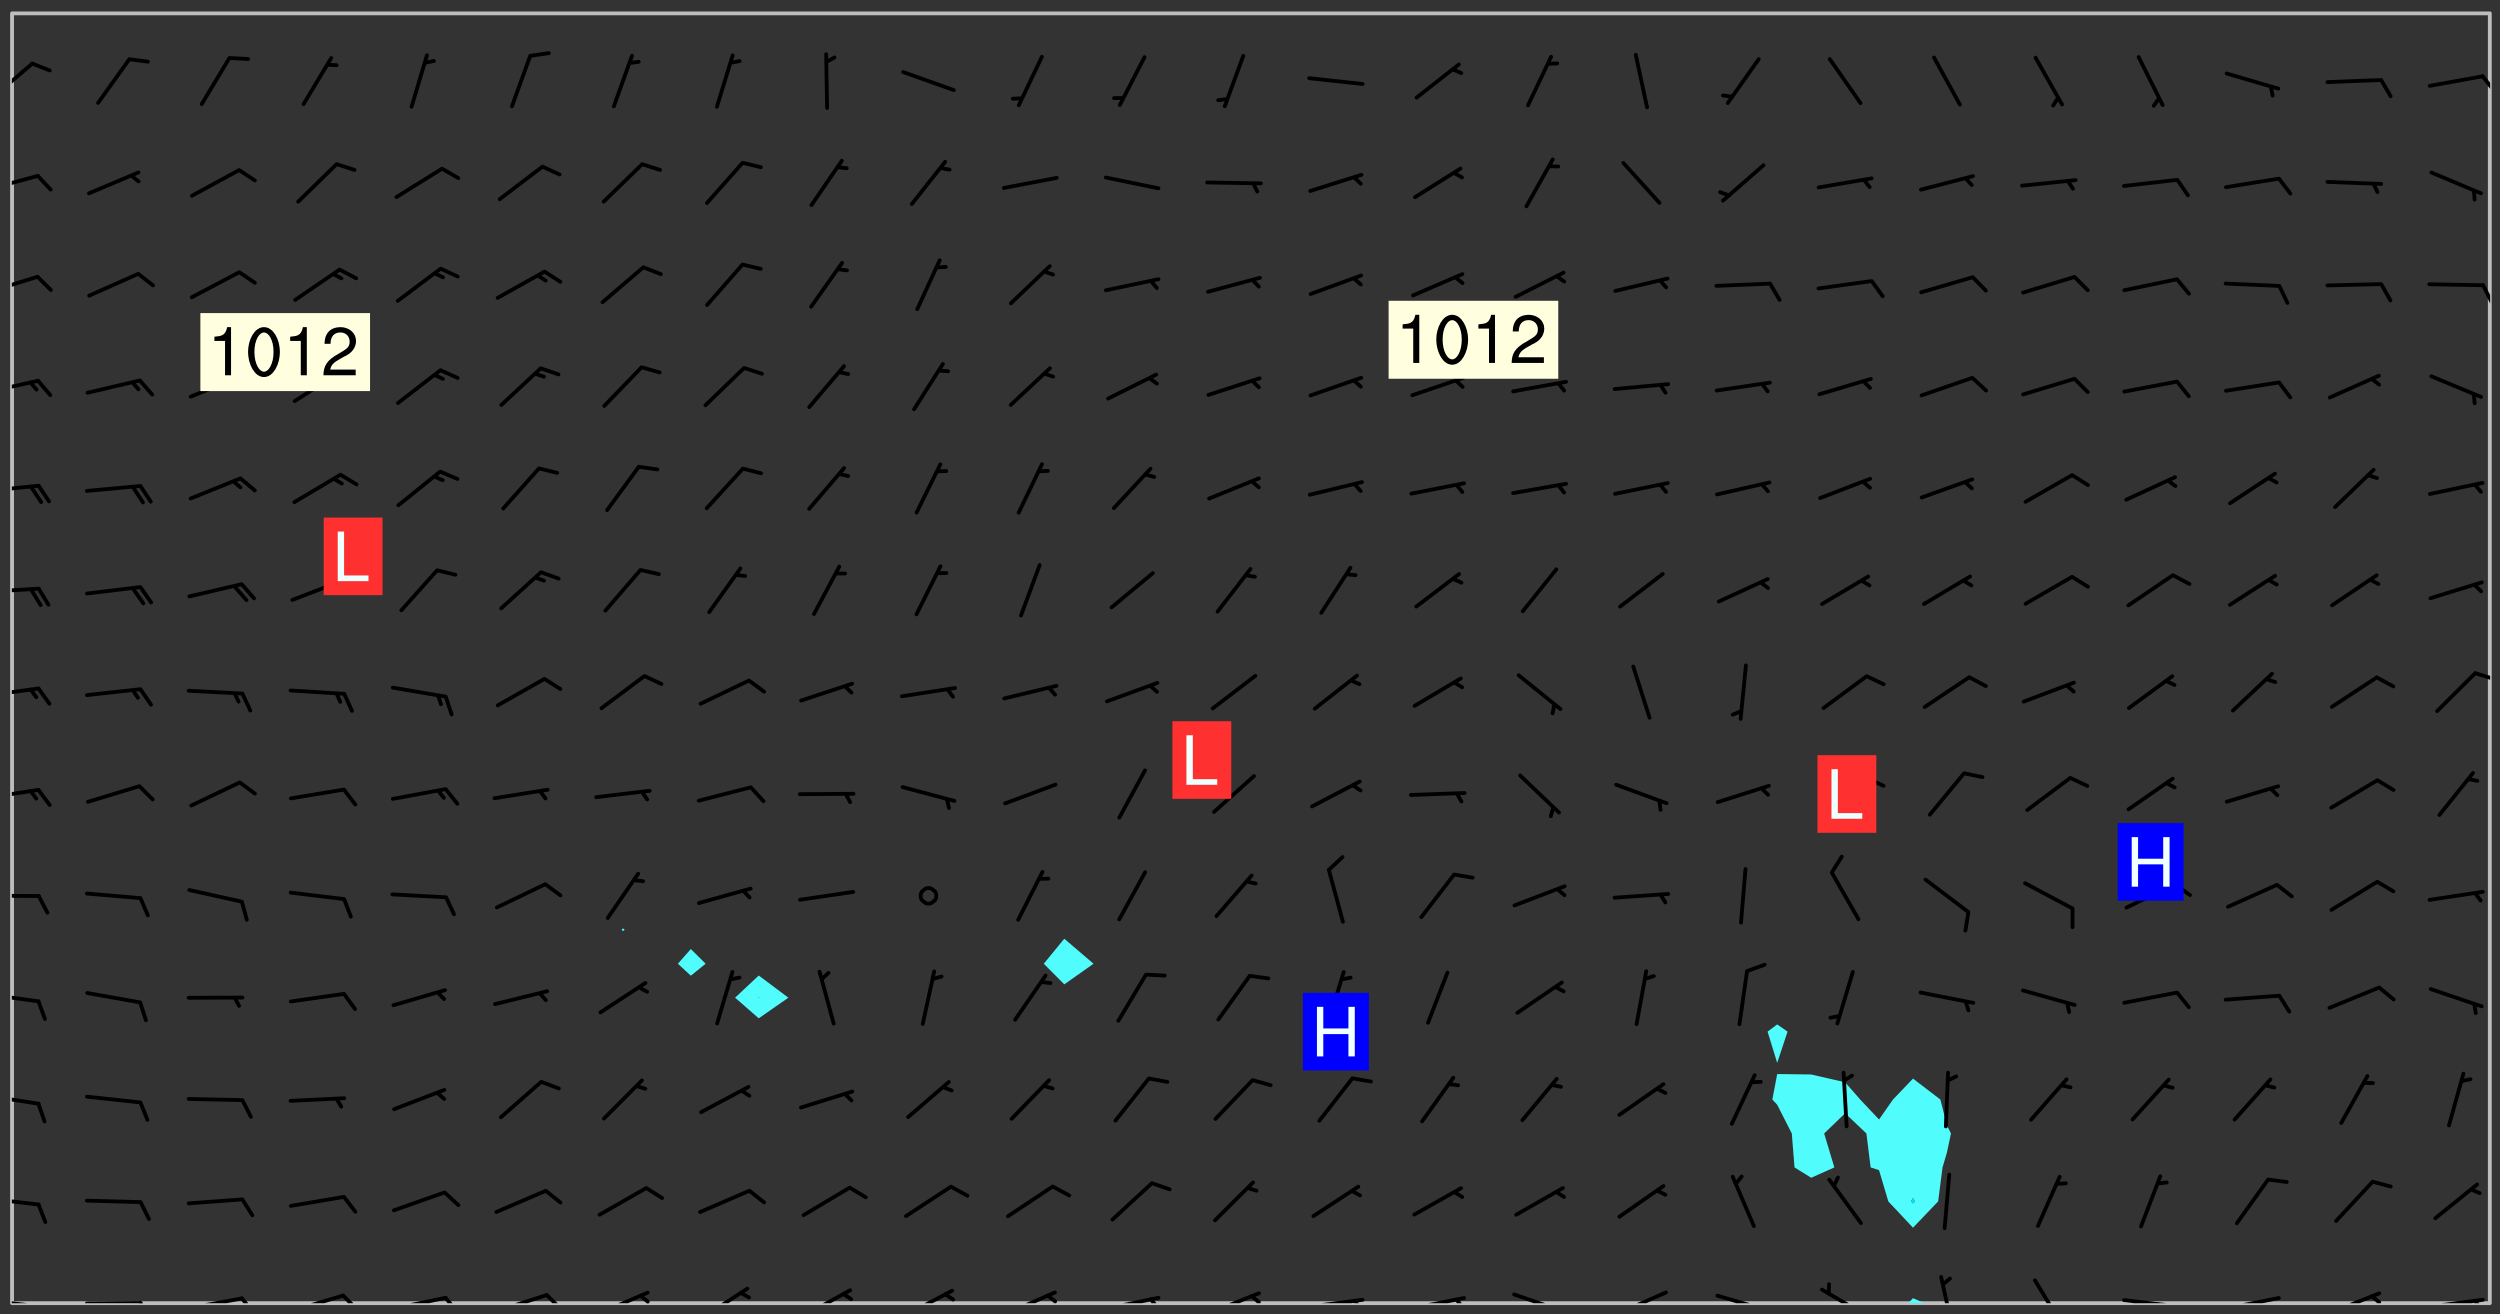 <svg xmlns="http://www.w3.org/2000/svg" role="img" xmlns:xlink="http://www.w3.org/1999/xlink" viewBox="142.45 309.95 326.84 171.84"><rect x="142.45" y="309.95" width="326.84" height="171.84" fill="#333333" stroke="none"/><defs><clipPath id="clip2"><path d="M 144 311.672 L 145 311.672 L 145 480.328 L 144 480.328 Z M 144 311.672"/></clipPath><clipPath id="clip3"><path d="M 144 311.672 L 468 311.672 L 468 480.328 L 144 480.328 Z M 144 311.672"/></clipPath><clipPath id="clip4"><path d="M 391 479 L 395 479 L 395 480.328 L 391 480.328 Z M 391 479"/></clipPath><clipPath id="clip5"><path d="M 467 311.672 L 468 311.672 L 468 480.328 L 467 480.328 Z M 467 311.672"/></clipPath><clipPath id="clip6"><path d="M 144 479 L 148 479 L 148 480.328 L 144 480.328 Z M 144 479"/></clipPath><clipPath id="clip7"><path d="M 147 480 L 149 480 L 149 480.328 L 147 480.328 Z M 147 480"/></clipPath><clipPath id="clip8"><path d="M 153 480 L 162 480 L 162 480.328 L 153 480.328 Z M 153 480"/></clipPath><clipPath id="clip9"><path d="M 160 480 L 163 480 L 163 480.328 L 160 480.328 Z M 160 480"/></clipPath><clipPath id="clip10"><path d="M 166 479 L 175 479 L 175 480.328 L 166 480.328 Z M 166 479"/></clipPath><clipPath id="clip11"><path d="M 173 479 L 176 479 L 176 480.328 L 173 480.328 Z M 173 479"/></clipPath><clipPath id="clip12"><path d="M 180 479 L 188 479 L 188 480.328 L 180 480.328 Z M 180 479"/></clipPath><clipPath id="clip13"><path d="M 187 479 L 190 479 L 190 480.328 L 187 480.328 Z M 187 479"/></clipPath><clipPath id="clip14"><path d="M 193 479 L 201 479 L 201 480.328 L 193 480.328 Z M 193 479"/></clipPath><clipPath id="clip15"><path d="M 200 479 L 203 479 L 203 480.328 L 200 480.328 Z M 200 479"/></clipPath><clipPath id="clip16"><path d="M 206 479 L 215 479 L 215 480.328 L 206 480.328 Z M 206 479"/></clipPath><clipPath id="clip17"><path d="M 213 479 L 216 479 L 216 480.328 L 213 480.328 Z M 213 479"/></clipPath><clipPath id="clip18"><path d="M 220 478 L 228 478 L 228 480.328 L 220 480.328 Z M 220 478"/></clipPath><clipPath id="clip19"><path d="M 225 479 L 228 479 L 228 480.328 L 225 480.328 Z M 225 479"/></clipPath><clipPath id="clip20"><path d="M 234 478 L 241 478 L 241 480.328 L 234 480.328 Z M 234 478"/></clipPath><clipPath id="clip21"><path d="M 247 478 L 254 478 L 254 480.328 L 247 480.328 Z M 247 478"/></clipPath><clipPath id="clip22"><path d="M 252 478 L 254 478 L 254 480.328 L 252 480.328 Z M 252 478"/></clipPath><clipPath id="clip23"><path d="M 260 478 L 268 478 L 268 480.328 L 260 480.328 Z M 260 478"/></clipPath><clipPath id="clip24"><path d="M 265 478 L 268 478 L 268 480.328 L 265 480.328 Z M 265 478"/></clipPath><clipPath id="clip25"><path d="M 273 478 L 281 478 L 281 480.328 L 273 480.328 Z M 273 478"/></clipPath><clipPath id="clip26"><path d="M 279 479 L 281 479 L 281 480.328 L 279 480.328 Z M 279 479"/></clipPath><clipPath id="clip27"><path d="M 286 479 L 295 479 L 295 480.328 L 286 480.328 Z M 286 479"/></clipPath><clipPath id="clip28"><path d="M 292 479 L 294 479 L 294 480.328 L 292 480.328 Z M 292 479"/></clipPath><clipPath id="clip29"><path d="M 300 478 L 308 478 L 308 480.328 L 300 480.328 Z M 300 478"/></clipPath><clipPath id="clip30"><path d="M 305 479 L 308 479 L 308 480.328 L 305 480.328 Z M 305 479"/></clipPath><clipPath id="clip31"><path d="M 313 479 L 321 479 L 321 480.328 L 313 480.328 Z M 313 479"/></clipPath><clipPath id="clip32"><path d="M 319 479 L 321 479 L 321 480.328 L 319 480.328 Z M 319 479"/></clipPath><clipPath id="clip33"><path d="M 326 479 L 335 479 L 335 480.328 L 326 480.328 Z M 326 479"/></clipPath><clipPath id="clip34"><path d="M 332 479 L 334 479 L 334 480.328 L 332 480.328 Z M 332 479"/></clipPath><clipPath id="clip35"><path d="M 340 478 L 348 478 L 348 480.328 L 340 480.328 Z M 340 478"/></clipPath><clipPath id="clip36"><path d="M 353 478 L 361 478 L 361 480.328 L 353 480.328 Z M 353 478"/></clipPath><clipPath id="clip37"><path d="M 366 479 L 374 479 L 374 480.328 L 366 480.328 Z M 366 479"/></clipPath><clipPath id="clip38"><path d="M 380 478 L 387 478 L 387 480.328 L 380 480.328 Z M 380 478"/></clipPath><clipPath id="clip39"><path d="M 395 476 L 398 476 L 398 480.328 L 395 480.328 Z M 395 476"/></clipPath><clipPath id="clip40"><path d="M 408 477 L 413 477 L 413 480.328 L 408 480.328 Z M 408 477"/></clipPath><clipPath id="clip41"><path d="M 419 479 L 428 479 L 428 480.328 L 419 480.328 Z M 419 479"/></clipPath><clipPath id="clip42"><path d="M 425 480 L 427 480 L 427 480.328 L 425 480.328 Z M 425 480"/></clipPath><clipPath id="clip43"><path d="M 433 479 L 441 479 L 441 480.328 L 433 480.328 Z M 433 479"/></clipPath><clipPath id="clip44"><path d="M 446 478 L 454 478 L 454 480.328 L 446 480.328 Z M 446 478"/></clipPath><clipPath id="clip45"><path d="M 452 479 L 454 479 L 454 480.328 L 452 480.328 Z M 452 479"/></clipPath><clipPath id="clip46"><path d="M 459 479 L 468 479 L 468 480.328 L 459 480.328 Z M 459 479"/></clipPath><clipPath id="clip47"><path d="M 465 479 L 467 479 L 467 480.328 L 465 480.328 Z M 465 479"/></clipPath><clipPath id="clip48"><path d="M 144 466 L 148 466 L 148 468 L 144 468 Z M 144 466"/></clipPath><clipPath id="clip49"><path d="M 144 452 L 148 452 L 148 455 L 144 455 Z M 144 452"/></clipPath><clipPath id="clip50"><path d="M 144 439 L 148 439 L 148 442 L 144 442 Z M 144 439"/></clipPath><clipPath id="clip51"><path d="M 144 426 L 148 426 L 148 428 L 144 428 Z M 144 426"/></clipPath><clipPath id="clip52"><path d="M 144 412 L 148 412 L 148 415 L 144 415 Z M 144 412"/></clipPath><clipPath id="clip53"><path d="M 144 399 L 148 399 L 148 402 L 144 402 Z M 144 399"/></clipPath><clipPath id="clip54"><path d="M 465 397 L 468 397 L 468 399 L 465 399 Z M 465 397"/></clipPath><clipPath id="clip55"><path d="M 144 386 L 148 386 L 148 388 L 144 388 Z M 144 386"/></clipPath><clipPath id="clip56"><path d="M 144 373 L 148 373 L 148 375 L 144 375 Z M 144 373"/></clipPath><clipPath id="clip57"><path d="M 144 359 L 148 359 L 148 362 L 144 362 Z M 144 359"/></clipPath><clipPath id="clip58"><path d="M 144 345 L 148 345 L 148 349 L 144 349 Z M 144 345"/></clipPath><clipPath id="clip59"><path d="M 466 346 L 468 346 L 468 350 L 466 350 Z M 466 346"/></clipPath><clipPath id="clip60"><path d="M 144 332 L 148 332 L 148 336 L 144 336 Z M 144 332"/></clipPath><clipPath id="clip61"><path d="M 144 318 L 147 318 L 147 324 L 144 324 Z M 144 318"/></clipPath><clipPath id="clip62"><path d="M 466 319 L 468 319 L 468 323 L 466 323 Z M 466 319"/></clipPath><g id="surface838" clip-path="url(#clip1)"><path fill="#fff" fill-opacity="0" fill-rule="evenodd" d="M 0 0 L 1000 0 L 1000 1000 L 0 1000 Z M 0 0"/><path fill="#d3d3d3" fill-opacity="0" fill-rule="evenodd" d="M162.152 355.867L161.918 356.16 161.977 356.395 162.094 356.566 162.27 356.801 162.562 357.148 162.676 357.207 162.793 357.035 162.852 356.801 163.027 356.625 163.492 356.449 164.191 356.449 164.426 356.742 164.715 357.559 164.773 357.734 164.949 357.965 165.301 358.199 166 358.898 166.172 359.074 166.406 359.422 166.641 359.832 166.93 360.414 167.34 360.879 167.57 361.113 167.805 361.289 167.922 361.52 168.098 361.812 168.27 362.977 168.27 363.211 168.328 363.5 168.387 363.617 168.504 363.734 168.852 364.145 168.969 364.316 169.145 364.492 169.32 364.727 169.438 364.898 169.609 365.25 169.668 365.484 169.902 365.891 170.137 365.832 169.961 366.008 169.902 366.938 169.32 366.938 169.086 366.824 168.738 366.938 168.621 367.055 168.562 367.348 168.504 367.523 168.387 367.695 167.922 367.988 167.863 368.223 167.805 368.336 167.805 368.98 167.863 369.152 167.863 369.562 167.922 369.621 167.922 370.027 167.98 370.434 168.098 370.609 168.156 370.668 168.387 371.309 168.328 371.602 168.328 372.301 168.27 372.883 168.27 373.117 168.211 373.348 168.156 373.699 168.156 375.621 168.211 375.738 168.637 375.738 168.27 375.855 168.246 376.207 169.137 377.375 170.879 377.914 172.219 378.273 172.219 378.812 172.309 379.621 172.844 380.336 174.363 380.605 175.254 380.52 175.344 381.684 175.879 381.863 177.039 381.684 179.094 380.699 180.254 380.336 182.133 380.16 183.828 379.98 183.648 380.699 182.133 380.785 180.883 380.875 180.078 381.145 179.004 381.953 179.273 382.672 179.809 383.57 179.629 384.195 179.363 385.004 179.629 386.082 180.254 386.98 181.059 387.16 182.309 386.98 182.043 387.703 182.141 388.207 182.195 388.5 182.195 388.672 182.254 388.965 182.254 389.371 182.43 389.488 182.781 389.605 183.188 389.605 183.48 389.43 183.594 389.312 183.652 389.195 183.77 388.965 183.828 388.789 184.18 388.324 184.41 388.148 184.586 388.09 184.762 388.148 184.82 388.324 184.938 389.312 184.992 389.781 185.051 389.953 185.168 390.188 185.344 390.246 186.16 390.305 186.449 390.305 186.566 390.539 186.625 390.945 186.684 391.297 186.684 392.402 186.801 392.695 186.918 393.043 187.207 393.742 187.383 394.094 187.965 394.848 188.316 395.023 188.488 395.082 188.957 395.316 189.598 395.781 189.945 396.016 190.238 396.191 190.531 396.246 190.762 396.309 191.578 396.656 191.871 396.832 191.984 397.004 192.336 397.355 192.453 397.531 192.977 398.172 192.977 398.461 193.035 398.812 193.035 399.16 193.094 399.512 193.152 399.801 193.27 399.859 193.441 399.918 193.617 399.918 194.199 400.152 194.375 400.27 194.551 400.559 194.727 400.793 194.84 401.027 195.133 401.258 195.25 401.375 195.25 401.785 195.309 401.84 195.598 402.074 195.832 402.191 195.891 402.309 196.008 402.48 196.066 402.598 196.297 402.832 196.355 403.008 196.59 403.066 196.707 403.125 196.59 403.238 196.531 403.355 196.531 403.473 196.414 403.766 196.297 404.055 196.297 404.637 196.473 404.754 196.59 404.812 196.648 404.93 196.766 405.047 196.879 405.105 197.055 405.453 197.113 405.805 197.172 406.211 197.172 406.387 197.113 406.562 196.996 407.262 196.996 407.434 197.113 407.609 197.406 407.902 197.812 407.902 197.988 408.02 198.105 408.191 198.223 408.484 198.223 408.719 197.695 408.719 197.465 408.484 197.23 408.484 197.055 408.543 196.996 409.242 197.055 409.59 197.172 409.766 197.348 410.176 197.465 410.406 197.754 410.875 197.93 410.93 198.453 410.93 198.688 410.988 199.445 411.629 199.504 411.922 199.504 412.156 199.562 412.215 199.793 412.562 199.793 412.914 199.676 413.086 199.676 413.379 199.969 413.668 200.262 413.844 200.434 413.902 200.727 414.078 201.02 414.195 201.602 414.602 201.891 414.836 202.184 415.012 202.402 415.172 202.418 415.184 202.648 415.359 203.289 415.883 203.465 416.117 203.582 416.293 203.758 416.469 203.871 416.641 203.871 417.281 203.988 417.457 204.457 417.574 205.039 417.691 205.273 417.75 205.504 417.863 205.797 417.98 205.91 418.039 206.496 418.391 206.785 418.562 206.961 418.625 207.137 418.68 207.312 418.738 208.012 419.09 208.301 419.266 208.535 419.32 208.824 419.496 209.059 419.613 209.699 420.02 209.992 420.137 210.164 420.195 210.398 420.254 210.809 420.312 211.039 420.371 211.273 420.488 211.332 420.66 210.922 420.836 211.391 420.895 211.449 421.188 211.562 421.422 211.738 421.477 211.973 421.535 212.148 421.594 212.555 421.711 213.195 421.945 213.312 422.117 213.371 422.352 213.371 422.527 213.312 422.645 213.254 423.051 213.488 423.285 213.605 423.344 213.953 423.461 214.594 423.691 214.77 423.809 215.059 423.926 215.234 424.102 215.469 424.566 216.051 425.672 216.227 425.848 216.574 426.023 216.75 426.141 217.102 426.258 218.148 426.781 218.383 426.84 218.848 426.953 219.141 427.012 219.605 427.188 220.363 427.77 220.598 428.004 220.945 428.469 221.121 428.645 221.41 428.879 222.227 429.578 222.52 429.754 222.809 430.043 223.102 430.219 223.395 430.508 224.09 431.148 224.266 431.324 224.559 431.559 224.848 431.793 225.316 432.082 225.957 432.664 226.305 432.898 226.539 433.191 226.887 433.539 227.238 434.004 228.172 434.996 228.52 435.402 228.637 435.578 228.871 435.637 228.984 435.754 229.629 435.93 229.859 436.043 230.094 436.102 230.387 436.277 230.617 436.395 231.551 437.094 231.957 437.5 232.191 437.676 232.598 437.852 232.832 437.969 233.648 438.316 233.996 438.551 234.23 438.668 234.523 438.957 234.754 439.074 235.512 439.426 235.863 439.598 236.094 439.656 236.387 439.773 236.621 439.832 237.492 440.008 238.309 440.008 238.777 440.238 238.949 440.297 239.824 440.996 240.289 441.113 240.582 441.172 240.758 441.23 240.988 441.289 241.457 441.348 241.805 441.406 242.156 441.465 242.562 441.523 242.855 441.523 243.027 441.582 243.027 441.812 243.203 441.988 243.496 441.988 243.844 442.047 244.195 442.105 244.895 442.223 245.535 442.223 246 441.988 246.293 441.812 246.465 441.695 246.875 441.523 247.164 441.348 248.098 440.883 248.566 440.59 249.09 440.297 249.555 440.125 250.02 439.949 251.07 439.484 251.359 439.367 251.77 439.25 252.059 439.133 252.586 438.957 254.102 438.258 254.684 437.91 254.973 437.852 255.266 437.793 255.613 437.676 256.488 437.445 256.84 437.328 256.953 437.328 257.188 437.27 258.062 437.035 258.297 436.977 259.109 436.977 259.461 436.918 260.277 436.801 260.449 436.742 260.801 436.688 261.094 436.629 261.324 436.57 262.141 436.395 262.316 436.336 262.664 436.336 262.898 436.277 263.363 436.16 264.121 435.988 264.355 435.93 264.703 435.93 265.113 435.812 265.402 435.754 266.688 435.695 266.977 435.695 267.387 435.637 267.617 435.578 267.793 435.578 268.668 435.461 269.074 435.461 269.484 435.344 269.832 435.344 270.184 435.23 271.055 435.172 272.805 435.172 273.852 435.461 274.262 435.578 274.551 435.695 274.902 435.812 275.191 435.93 276.242 436.102 276.531 436.16 276.824 436.16 277.117 436.219 277.289 436.277 277.699 436.336 277.871 436.395 277.988 436.453 278.105 436.453 278.223 436.512 278.574 436.57 278.688 436.57 279.098 436.637 281.02 437.031 282.945 437.426 284.465 437.875 286.16 438.594 288.305 439.398 289.91 438.68 291.34 437.875 292.5 436.797 293.75 436.348 296.785 435.629 298.66 435.27 300.805 433.922 303.039 432.668 305.539 431.41 307.234 430.961 309.02 430.781 310.18 430.512 310.805 431.051 312.145 430.781 312.859 429.793 313.844 428.449 314.289 428.27 315.094 427.91 316.969 427.371 318.754 426.922 320.004 426.652 321.164 426.562 322.863 426.473 324.824 426.203 326.074 426.113 326.613 426.113 327.238 426.023 328.129 426.023 330.273 425.844 332.684 425.664 335.273 425.574 336.969 425.754 338.578 425.844 340.008 426.203 341.168 426.922 343.043 427.91 344.203 429.438 344.469 430.152 345.098 430.242 345.453 431.141 345.988 431.68 346.523 433.207 347.598 433.566 348.133 433.566 347.328 434.102 347.418 435.809 348.133 438.504 349.023 439.309 349.918 440.297 350.633 441.555 352.418 442.094 353.938 441.914 354.293 443.258 355.902 442.453 356.883 441.914 357.152 442.184 357.469 441.969 357.688 441.824 358.488 442.273 358.938 441.914 359.293 441.914 359.828 441.645 360.367 440.926 360.902 440.656 361.527 439.668 362.688 440.117 363.527 440.488 364.922 441.105 366.617 440.926 368.223 440.926 370.008 441.016 370.188 439.309 370.723 437.965 371.527 438.234 372.02 439.082 372.422 439.488 372.332 440.027 372.332 440.387 373.047 440.836 373.758 440.566 375.188 440.566 375.547 441.555 375.992 442.812 376.707 444.156 377.957 444.785 379.652 445.414 380.367 445.234 380.547 444.695 381.527 444.605 381.977 444.965 382.062 446.223 381.797 446.852 381.262 447.031 381.262 447.57 381.977 448.555 382.242 449.094 383.227 450.082 384.027 451.16 383.762 451.52 383.672 452.418 383.047 454.75 382.691 456.816 382.602 458.609 382.422 459.328 382.332 459.867 382.332 461.305 381.352 463.188 380.992 464.895 380.457 465.793 379.652 466.961 379.387 467.5 381.441 468.754 381.527 469.113 381.172 469.652 381.082 469.473 381.082 470.281 381.172 471.719 380.727 472.434 379.652 472.527 379.387 473.242 379.922 474.141 380.727 474.859 381.887 475.668 383.227 475.938 383.672 476.297 383.316 476.746 381.527 476.656 380.277 476.207 379.562 475.488 378.938 475.398 378.762 478.988 378.574 480.297 467.934 480.297 467.934 311.703 412.664 311.703 412.664 360.785 413.426 360.91 416.715 361.453 418.738 364.289 418.738 367.043 421.09 367.375 423.438 367.707 427.488 367.707 426.109 371.867 424.086 372.574 422.062 373.277 421.52 373.621 418.926 375.238 418.738 375.355 416.715 373.277 415.984 370.535 413.312 368.457 411.938 364.957 411.871 364.875 409.914 362.203 412.664 360.785 412.664 311.703 294.422 311.703 294.422 403.117 294.539 403.148 294.672 403.16 294.746 403.234 294.852 403.281 294.941 403.34 295.027 403.398 295.117 403.457 295.414 403.754 295.473 403.844 295.504 403.961 295.531 404.078 295.547 404.215 295.516 404.332 295.457 404.422 295.398 404.508 295.355 404.613 295.309 404.715 295.281 404.836 295.281 404.98 295.457 405.25 295.605 405.398 295.68 405.484 295.754 405.559 295.797 405.664 295.859 405.754 295.918 405.84 295.961 405.945 296.02 406.035 296.066 406.137 296.109 406.242 296.168 406.328 296.285 406.508 296.359 406.582 296.422 406.668 296.48 406.758 296.523 406.863 296.582 406.953 296.641 407.039 296.703 407.129 296.762 407.219 296.805 407.32 296.922 407.5 296.996 407.574 297.055 407.66 297.129 407.734 297.219 407.793 297.324 407.84 297.473 407.84 297.605 407.824 297.738 407.84 297.84 407.793 297.914 407.719 297.961 407.617 297.945 407.484 297.945 407.336 297.898 407.23 297.871 407.113 297.824 407.012 297.797 406.891 297.754 406.789 297.691 406.699 297.648 406.598 297.605 406.492 297.574 406.375 297.559 406.242 297.547 406.105 297.633 406.047 297.691 405.961 297.812 405.93 297.855 406.035 297.871 406.168 297.871 406.285 297.93 406.387 297.988 406.477 298.078 406.535 298.227 406.684 298.285 406.773 298.328 406.879 298.316 406.98 298.402 407.039 298.508 407.086 298.594 407.145 298.684 407.203 298.758 407.277 298.641 407.305 298.535 407.352 298.449 407.41 298.375 407.484 298.316 407.574 298.254 407.66 298.227 407.781 298.18 407.883 298.137 407.988 298.105 408.105 298.094 408.238 298.078 408.371 298.078 408.52 298.105 408.637 298.152 408.742 298.195 408.844 298.254 408.934 298.328 409.008 298.418 409.066 298.492 409.141 298.582 409.199 298.641 409.289 298.684 409.395 298.73 409.496 298.848 409.527 298.98 409.543 299.129 409.543 299.246 409.512 299.352 409.555 299.395 409.66 299.441 409.762 299.469 409.883 299.5 410 299.527 410.117 299.559 410.238 299.586 410.355 299.691 410.398 299.793 410.445 299.926 410.43 300.074 410.578 300.137 410.664 300.211 410.738 300.281 410.812 300.371 410.875 300.477 410.918 300.578 410.961 300.695 410.992 300.832 411.008 300.949 410.977 301.023 410.902 301.051 410.785 301.039 410.652 301.008 410.531 300.98 410.414 301.023 410.309 301.141 410.309 301.23 410.371 301.348 410.398 301.496 410.398 301.629 410.414 301.777 410.414 301.91 410.43 302.043 410.414 302.191 410.414 302.324 410.398 302.457 410.387 302.594 410.398 302.711 410.371 302.844 410.355 303.035 410.297 302.977 410.473 302.961 410.605 302.934 410.727 302.918 410.859 302.859 410.945 302.727 410.961 302.621 411.008 302.516 411.051 302.398 411.082 302.281 411.109 302.016 411.141 301.867 411.141 301.734 411.156 301.66 411.23 301.719 411.316 301.867 411.465 301.984 411.645 302.059 411.715 302.148 411.777 302.238 411.836 302.324 411.895 302.414 411.953 302.516 411.996 302.621 412.059 302.727 412.102 302.812 412.16 302.918 412.207 303.02 412.25 303.199 412.367 303.258 412.457 303.215 412.559 303.168 412.664 303.184 412.797 303.406 413.02 303.465 413.109 303.508 413.211 303.539 413.332 303.582 413.434 303.598 413.566 303.629 413.684 303.641 413.82 303.672 413.938 303.82 414.086 303.922 414.129 304.027 414.172 304.145 414.203 304.277 414.219 304.414 414.234 304.531 414.234 304.648 414.203 304.738 414.145 304.781 414.039 304.828 413.938 304.871 413.832 304.902 413.715 304.914 413.582 304.914 413.434 304.902 413.301 304.887 413.168 304.855 413.051 304.812 412.945 304.766 412.84 304.723 412.738 304.68 412.633 304.664 412.5 304.68 412.367 304.707 412.25 304.738 412.133 304.766 412.012 304.812 411.91 304.902 411.852 304.988 411.789 305.062 411.715 305.152 411.656 305.375 411.434 305.434 411.348 305.508 411.273 305.625 411.094 305.684 411.008 305.684 410.859 305.609 410.785 305.508 410.738 305.402 410.695 305.301 410.652 305.242 410.562 305.195 410.457 305.168 410.34 305.258 410.281 305.375 410.25 305.477 410.207 305.656 410.09 305.805 409.941 305.816 409.809 305.805 409.703 305.715 409.645 305.582 409.66 305.434 409.66 305.301 409.676 305.168 409.66 305.047 409.629 304.961 409.57 304.887 409.496 304.828 409.406 304.766 409.32 304.648 409.141 304.59 409.055 304.621 408.934 304.707 408.875 304.828 408.844 304.887 408.758 304.887 408.637 304.855 408.52 304.797 408.43 304.738 408.344 304.691 408.238 304.664 408.121 304.648 407.988 304.707 407.898 304.781 407.824 304.871 407.766 304.988 407.586 305.062 407.512 305.121 407.426 305.27 407.277 305.391 407.246 305.523 407.23 305.656 407.246 305.73 407.32 305.773 407.426 305.789 407.559 305.758 407.676 305.641 407.707 305.508 407.719 305.359 407.867 305.316 407.973 305.27 408.074 305.242 408.195 305.211 408.312 305.211 408.461 305.242 408.578 305.285 408.684 305.344 408.773 305.418 408.844 305.492 408.918 305.609 408.949 305.73 408.977 305.848 408.949 305.98 408.934 306.098 408.934 306.188 408.992 306.262 409.066 306.309 409.172 306.367 409.258 306.469 409.305 306.602 409.32 306.707 409.363 306.793 409.422 306.781 409.527 306.707 409.602 306.527 409.719 306.469 409.809 306.379 409.867 306.309 409.941 306.234 410.016 306.172 410.105 306.145 410.223 306.129 410.355 306.145 410.488 306.129 410.621 306.129 410.77 306.145 410.902 306.172 411.02 306.203 411.141 306.277 411.215 306.367 411.273 306.453 411.332 306.543 411.391 306.66 411.422 306.66 411.508 306.559 411.555 306.469 411.613 306.203 411.645 306.086 411.672 305.938 411.672 305.832 411.715 305.73 411.762 305.672 411.852 305.609 412.086 305.598 412.219 305.566 412.34 305.551 412.473 305.551 412.766 305.539 412.898 305.551 413.035 305.566 413.168 305.699 413.184 305.832 413.195 305.953 413.227 306.039 413.285 306.113 413.359 306.16 413.465 306.203 413.566 306.219 413.699 306.219 414.145 306.203 414.277 306.203 414.723 306.234 414.988 306.262 415.105 306.277 415.238 306.309 415.355 306.395 415.566 306.426 415.832 306.426 415.98 306.395 416.098 306.367 416.215 306.336 416.336 306.309 416.453 306.277 416.57 306.246 416.691 306.234 416.824 306.219 416.957 306.309 417.016 306.426 416.984 306.527 417 306.574 417.105 306.543 417.371 306.543 417.812 306.5 417.918 306.453 418.023 306.41 418.125 306.367 418.23 306.309 418.316 306.277 418.438 306.234 418.555 306.203 418.672 306.188 418.805 306.203 418.938 306.262 419.027 306.367 419.074 306.453 419.133 306.512 419.219 306.5 419.355 306.469 419.473 306.426 419.574 306.426 420.02 306.41 420.152 306.41 420.301 306.379 420.418 306.336 420.523 306.309 420.641 306.262 420.746 306.219 420.848 306.188 420.969 306.16 421.086 306.129 421.219 306.098 421.336 306.07 421.453 306.027 421.559 305.996 421.676 305.965 421.797 305.953 421.93 305.938 422.062 305.938 422.359 305.965 422.477 305.965 422.625 306.012 423.023 306.039 423.141 306.098 423.23 306.219 423.262 306.367 423.262 306.5 423.246 306.559 423.336 306.559 423.453 306.5 423.543 306.41 423.602 306.309 423.645 306.203 423.691 306.113 423.75 306.027 423.809 305.891 423.824 305.773 423.793 305.641 423.777 305.539 423.824 305.477 423.91 305.465 424.047 305.449 424.18 305.418 424.297 305.391 424.414 305.375 424.547 305.344 424.668 305.344 424.965 305.359 425.098 305.391 425.215 305.391 425.363 305.402 425.496 305.402 425.645 305.375 425.762 305.328 425.863 305.301 425.984 305.27 426.102 305.211 426.191 305.137 426.266 305.035 426.309 304.93 426.355 304.812 426.383 304.691 426.414 304.59 426.367 304.648 426.281 304.754 426.234 304.781 426.117 304.812 426 304.84 425.879 304.871 425.762 304.871 425.613 304.887 425.48 304.855 425.363 304.812 425.258 304.707 425.273 304.633 425.348 304.531 425.391 304.441 425.453 304.367 425.527 304.324 425.629 304.309 425.762 304.277 425.879 304.25 426 304.219 426.117 304.191 426.234 304.16 426.355 304.133 426.473 304.102 426.59 304.059 426.695 303.969 426.754 303.879 426.754 303.762 426.723 303.73 426.637 303.746 426.5 303.715 426.383 303.715 426.234 303.703 426.102 303.703 425.953 303.641 425.719 303.613 425.598 303.57 425.496 303.523 425.391 303.465 425.305 303.406 425.215 303.363 425.109 303.301 425.023 303.152 424.875 303.082 424.801 302.977 424.754 302.871 424.711 302.77 424.668 302.473 424.371 302.383 424.297 302.297 424.238 302.191 424.195 302.102 424.133 302.016 424.074 301.91 424.031 301.82 423.973 301.734 423.91 301.66 423.84 301.555 423.793 301.469 423.734 301.363 423.691 301.273 423.629 301.172 423.586 301.066 423.543 300.98 423.484 300.875 423.438 300.77 423.395 300.668 423.348 300.578 423.289 300.477 423.246 300.371 423.203 300.281 423.141 300.164 423.113 300.031 423.098 299.898 423.113 299.75 423.113 299.617 423.129 299.5 423.098 299.41 423.039 299.336 422.965 299.246 422.906 299.145 422.859 298.996 422.859 298.875 422.832 298.773 422.789 298.699 422.715 298.582 422.535 298.492 422.477 298.391 422.434 298.301 422.371 298.195 422.328 298.105 422.27 298.02 422.211 297.914 422.164 297.855 422.078 297.797 421.988 297.754 421.883 297.707 421.781 297.633 421.707 297.547 421.648 297.473 421.574 297.383 421.516 297.16 421.293 297.117 421.188 297.086 420.922 297.191 420.879 297.336 420.879 297.441 420.922 297.516 420.996 297.605 421.055 297.691 421.113 297.797 421.16 297.887 421.219 298.035 421.367 298.105 421.441 298.254 421.59 298.316 421.676 298.391 421.75 298.477 421.809 298.551 421.883 298.641 421.945 298.73 422.004 298.816 422.062 299.086 422.238 299.188 422.285 299.293 422.328 299.395 422.371 299.441 422.297 299.5 422.211 299.574 422.137 299.645 422.062 299.75 422.105 299.824 422.18 299.883 422.27 299.926 422.371 299.973 422.477 300.016 422.582 300.137 422.609 300.254 422.582 300.328 422.492 300.371 422.387 300.43 422.297 300.504 422.223 300.609 422.18 300.727 422.152 300.859 422.164 300.949 422.223 301.098 422.371 301.156 422.461 301.199 422.566 301.246 422.668 301.289 422.773 301.332 422.875 301.438 422.922 301.543 422.965 301.676 422.98 301.762 422.922 301.82 422.832 301.895 422.758 302 422.715 302.117 422.742 302.223 422.789 302.324 422.832 302.43 422.875 302.531 422.922 302.711 423.039 302.711 423.156 302.695 423.289 302.711 423.422 302.727 423.559 302.785 423.645 302.887 423.691 303.008 423.719 303.125 423.75 303.273 423.75 303.391 423.719 303.449 423.629 303.629 423.512 303.688 423.422 303.762 423.348 303.82 423.262 303.938 423.082 304.117 422.965 304.234 422.996 304.324 423.055 304.367 423.129 304.352 423.262 304.352 423.379 304.441 423.438 304.59 423.438 304.723 423.422 304.855 423.41 305.121 423.379 305.227 423.336 305.344 423.305 305.465 423.277 305.539 423.203 305.609 423.129 305.672 423.039 305.656 422.934 305.609 422.832 305.508 422.789 305.402 422.773 305.285 422.801 305.02 422.832 304.871 422.832 304.797 422.758 304.707 422.699 304.59 422.668 304.473 422.641 304.34 422.625 304.191 422.625 304.059 422.641 303.762 422.641 303.656 422.594 303.508 422.445 303.465 422.344 303.406 422.254 303.629 422.031 303.715 421.973 303.82 421.93 303.938 421.898 304.07 421.883 304.203 421.898 304.34 421.914 304.441 421.957 304.574 421.945 304.664 421.883 304.766 421.84 304.828 421.75 304.781 421.648 304.691 421.59 304.574 421.559 304.473 421.516 304.414 421.426 304.352 421.336 304.352 421.219 304.367 421.086 304.473 421.039 304.547 420.969 304.547 420.848 304.457 420.789 304.426 420.672 304.516 420.613 304.59 420.539 304.633 420.434 304.691 420.344 304.738 420.242 304.754 420.109 304.754 419.961 304.707 419.855 304.664 419.754 304.574 419.695 304.441 419.68 304.34 419.637 304.203 419.621 304.086 419.59 303.641 419.59 303.508 419.574 303.375 419.562 303.242 419.547 303.125 419.516 302.977 419.516 302.844 419.5 302.711 419.488 302.445 419.457 302.324 419.414 302.238 419.355 302.164 419.281 302.164 419.133 302.176 419 302.281 418.953 302.383 418.91 302.516 418.895 302.668 418.895 302.801 418.879 303.094 418.879 303.215 418.91 303.316 418.953 303.406 419.012 303.641 419.074 303.762 419.027 303.852 418.969 303.953 418.926 304.086 418.91 304.191 418.953 304.293 419 304.426 419.012 304.547 418.984 304.691 418.984 304.812 418.953 304.93 418.926 305.035 418.879 305.109 418.805 305.195 418.746 305.344 418.598 305.402 418.512 305.449 418.406 305.477 418.289 305.492 418.184 305.391 418.141 305.301 418.082 305.184 418.051 305.078 418.008 304.988 417.945 304.914 417.859 304.84 417.785 304.738 417.742 304.633 417.695 304.531 417.652 304.473 417.562 304.426 417.461 304.34 417.25 304.277 417.164 304.219 417.074 304.145 417 304.059 416.941 303.789 416.941 303.672 416.973 303.582 417.031 303.48 417.074 303.348 417.09 303.242 417.074 303.215 416.957 303.152 416.867 303.035 416.836 302.934 416.793 302.785 416.645 302.754 416.527 302.738 416.422 302.812 416.348 302.992 416.23 303.109 416.203 303.227 416.172 303.363 416.188 303.465 416.23 303.57 416.273 303.672 416.32 303.777 416.363 303.895 416.395 304.027 416.41 304.145 416.438 304.277 416.453 304.383 416.438 304.473 416.379 304.398 416.305 304.293 416.262 304.219 416.188 304.145 416.098 303.996 415.949 303.91 415.891 303.82 415.832 303.746 415.758 303.656 415.699 303.555 415.652 303.434 415.625 303.332 415.578 303.227 415.535 303.109 415.504 303.008 415.461 302.887 415.43 302.738 415.43 302.621 415.461 302.516 415.504 302.43 415.566 302.25 415.684 302.164 415.742 302.074 415.801 301.969 415.848 301.883 415.906 301.777 415.949 301.676 415.992 301.57 416.039 301.496 416.113 301.438 416.203 301.379 416.289 301.332 416.395 301.273 416.48 301.199 416.555 301.066 416.543 300.949 416.512 300.832 416.512 300.758 416.586 300.668 416.645 300.594 416.719 300.504 416.777 300.418 416.836 300.312 416.883 300.211 416.926 300.074 416.941 299.973 416.898 299.824 416.75 299.719 416.703 299.633 416.703 299.527 416.75 299.426 416.793 299.305 416.824 299.188 416.793 299.113 416.719 299.113 416.602 299.145 416.48 299.219 416.41 299.277 416.32 299.352 416.246 299.469 416.215 299.574 416.172 299.867 416.172 300 416.156 300.137 416.141 300.238 416.098 300.328 416.039 300.43 415.992 300.52 415.934 300.652 415.922 300.742 415.98 300.875 415.992 300.965 415.934 301.051 415.875 301.156 415.832 301.246 415.773 301.332 415.711 301.422 415.652 301.57 415.504 301.629 415.418 301.688 415.328 301.793 415.285 301.926 415.27 302.043 415.297 302.164 415.328 302.223 415.27 302.281 415.18 302.312 414.914 302.34 414.797 302.445 414.809 302.578 414.824 302.68 414.781 302.77 414.723 302.828 414.633 302.902 414.559 302.961 414.469 303.008 414.367 303.02 414.234 303.008 414.102 302.961 413.996 302.812 413.848 302.754 413.758 302.695 413.672 302.652 413.566 302.652 413.121 302.668 412.988 302.668 412.84 302.68 412.707 302.621 412.648 302.531 412.707 302.43 412.664 302.25 412.547 302.164 412.488 302.102 412.398 302.043 412.309 301.969 412.234 301.883 412.176 301.762 412.207 301.66 412.219 301.555 412.266 301.469 412.324 301.363 412.367 301.215 412.516 301.125 412.574 301.039 412.633 300.949 412.695 300.844 412.738 300.711 412.754 300.711 412.633 300.816 412.59 300.934 412.559 301.008 412.488 301.051 412.383 301.051 412.234 301.023 412.117 300.875 411.969 300.742 411.953 300.594 411.953 300.477 411.984 300.371 412.027 300.27 412.07 300.18 412.133 300.062 412.16 299.988 412.086 300 411.953 299.957 411.852 299.914 411.746 299.824 411.688 299.707 411.715 299.586 411.746 299.469 411.777 299.367 411.82 299.246 411.852 299.145 411.895 299.039 411.938 298.949 411.996 298.848 412.012 298.848 411.895 298.863 411.762 298.805 411.672 298.73 411.715 298.582 411.863 298.523 411.953 298.449 412.027 298.402 412.133 298.359 412.234 298.285 412.309 298.227 412.398 298.152 412.473 298.094 412.559 298.02 412.633 297.93 412.695 297.855 412.766 297.781 412.84 297.68 412.855 297.547 412.871 297.441 412.828 297.441 412.707 297.59 412.559 297.633 412.457 297.691 412.367 297.738 412.266 297.781 412.16 297.84 412.07 297.871 411.953 297.914 411.852 297.945 411.73 297.973 411.613 298.02 411.508 298.062 411.406 298.105 411.301 298.18 411.23 298.27 411.168 298.359 411.109 298.461 411.066 298.758 411.066 299.023 411.035 299.129 410.992 299.055 410.918 298.938 410.887 298.832 410.844 298.742 410.785 298.641 410.738 298.551 410.68 298.449 410.637 298.344 410.594 298.254 410.531 298.168 410.473 298.062 410.43 297.961 410.387 297.84 410.355 297.723 410.324 297.621 410.281 297.5 410.25 297.398 410.207 297.309 410.148 297.266 410.043 297.25 409.91 297.352 409.867 297.484 409.852 297.621 409.867 297.754 409.852 297.855 409.809 297.914 409.719 297.93 409.613 297.84 409.555 297.766 409.48 297.664 409.438 297.574 409.379 297.426 409.23 297.383 409.125 297.367 408.992 297.367 408.699 297.309 408.609 297.219 408.551 297.145 408.477 297.102 408.371 297.07 408.254 297.012 408.164 296.938 408.09 296.82 408.062 296.746 407.988 296.656 407.93 296.566 407.867 296.48 407.809 296.406 407.734 296.348 407.648 296.301 407.543 296.215 407.484 296.066 407.336 295.871 407.277 295.738 407.293 295.637 407.336 295.562 407.41 295.516 407.512 295.473 407.617 295.414 407.707 295.355 407.793 295.059 408.09 294.969 408.148 294.883 408.148 294.82 408.062 294.777 407.957 294.809 407.84 294.867 407.75 294.895 407.633 294.883 407.5 294.793 407.438 294.688 407.484 294.57 407.512 294.453 407.543 294.184 407.719 294.082 407.766 293.965 407.793 293.859 407.84 293.77 407.898 293.668 407.941 293.609 407.855 293.562 407.75 293.578 407.617 293.625 407.512 293.695 407.438 293.77 407.367 293.828 407.277 293.828 407.129 293.785 407.023 293.547 407.023 293.445 407.07 293.414 407.188 293.387 407.305 293.355 407.426 293.281 407.469 293.148 407.484 293.074 407.438 293.031 407.336 292.988 407.23 292.941 407.129 292.898 407.023 292.777 407.055 292.676 407.098 292.543 407.113 292.426 407.145 292.32 407.188 292.23 407.246 292.129 407.293 292.008 407.32 291.875 407.336 291.773 407.293 291.715 407.203 291.668 407.098 291.625 406.996 291.582 406.891 291.582 406.773 291.641 406.684 291.727 406.625 291.906 406.508 292.008 406.461 292.113 406.418 292.219 406.359 292.32 406.316 292.41 406.254 292.512 406.211 292.617 406.152 292.719 406.105 292.809 406.047 292.914 406.004 293.016 405.961 293.105 405.898 293.207 405.855 293.344 405.84 293.461 405.871 293.562 405.914 293.684 405.945 293.785 405.988 293.891 406.035 293.992 406.078 294.098 406.121 294.199 406.168 294.305 406.211 294.406 406.254 294.512 406.301 294.598 406.359 294.703 406.402 294.82 406.434 294.926 406.477 295.027 406.523 295.117 406.582 295.223 406.625 295.324 406.668 295.43 406.715 295.547 406.742 295.648 406.789 295.77 406.816 295.918 406.816 296.004 406.758 296.02 406.656 296.078 406.566 296.051 406.449 295.977 406.375 295.859 406.195 295.785 406.121 295.695 406.047 295.516 405.93 295.43 405.871 295.324 405.828 295.223 405.781 294.953 405.605 294.895 405.516 294.82 405.441 294.762 405.352 294.719 405.25 294.688 405.133 294.672 404.996 294.672 404.434 294.66 404.301 294.645 404.168 294.613 404.051 294.598 403.918 294.586 403.785 294.555 403.664 294.332 403.441 294.273 403.355 294.258 403.25 294.289 403.133 294.422 403.117 294.422 311.703 172.992 311.703 172.992 313.156 172.934 313.391 172.582 314.441 172.41 314.965 172.293 315.312 172.117 315.723 172 315.895 171.766 316.188 171.535 316.246 171.184 316.246 171.066 316.305 170.836 316.711 170.836 317.004 170.953 317.18 171.184 317.41 171.301 317.645 171.941 318.402 172.234 318.867 172.41 319.102 172.641 319.453 172.875 319.801 173.516 320.617 173.691 321.082 173.863 321.492 173.98 322.188 174.156 322.656 174.273 324.055 174.332 324.52 174.332 325.395 174.449 326.441 174.449 331.223 174.391 331.688 174.039 332.969 173.863 333.492 173.75 333.902 173.398 334.832 172.934 336 172.699 336.582 172.582 336.758 172.41 337.105 172.234 337.512 171.883 338.328 171.824 338.621 171.711 338.914 171.594 339.203 171.535 339.379 171.418 340.254 171.359 340.66 171.301 340.777 171.242 340.953 171.184 341.125 170.953 341.652 170.836 341.824 170.836 342.059 170.719 342.293 170.66 342.465 170.484 343.051 170.484 343.34 170.426 343.516 170.426 343.809 170.367 343.922 170.309 344.449 170.309 344.621 170.254 344.855 170.254 347.477 170.078 348.293 169.961 348.469 169.785 348.703 169.668 348.875 169.555 349.109 168.969 350.043 168.738 350.332 168.445 350.797 168.27 351.031 167.98 351.383 167.629 352.082 167.516 352.312 167.34 352.723 167.164 352.953 166.758 353.48 165.941 354.18 165.648 354.352 165.359 354.586 165.184 354.703 165.008 354.879 164.484 355.285 163.957 355.461 163.785 355.637 163.551 355.691 162.91 355.867 162.152 355.867M174.363 386.891L173.289 387.34 173.648 388.234 174.898 387.52 175.344 386.98 174.363 386.891"/><path fill="#d3d3d3" fill-opacity="0" fill-rule="evenodd" d="M201.508 416.598L200.613 416.598 201.062 417.227 202.043 417.586 202.848 417.496 203.293 416.508 203.117 416.598 202.402 416.242 201.508 416.598M356.129 475.668L356.07 475.145 356.07 474.852 356.184 474.559 356.242 474.328 356.711 473.859 356.824 473.859 356.941 473.746 357.059 473.688 357.234 473.688 357.469 473.629 357.816 473.629 358.051 473.688 358.168 473.746 358.398 473.918 358.457 474.094 358.574 474.676 358.574 474.969 358.457 475.145 358.285 475.434 358.109 475.609 357.582 476.133 357.352 476.367 357.234 476.426 357.059 476.426 356.941 476.367 356.535 476.074 356.359 475.957 356.242 475.898 356.184 475.785 356.129 475.668M362.77 464.711L362.711 464.539 362.711 463.43 362.77 463.258 362.945 463.199 363.117 463.141 363.293 463.141 363.527 463.082 363.645 463.141 363.703 463.84 363.645 464.012 363.527 464.188 363.41 464.246 363.176 464.77 363.062 464.828 362.828 464.828 362.77 464.711M372.383 450.32L372.266 450.145 372.266 449.445 372.559 448.57 372.676 448.398 372.852 448.047 372.965 447.816 373.082 447.523 373.434 446.766 373.551 446.535 373.723 446.301 373.898 446.301 374.016 446.242 374.656 446.242 374.773 446.301 375.008 446.535 375.18 446.648 375.531 446.941 375.648 447.059 375.762 447.234 375.762 447.348 375.879 447.406 375.996 447.523 375.996 448.223 375.938 448.398 375.938 448.629 375.879 448.805 375.531 449.855 375.414 450.086 375.297 450.32 375.18 450.379 374.949 450.613 374.309 450.902 373.434 450.902 373.023 450.785 372.383 450.32"/><path fill="none" stroke="#bebebe" stroke-linecap="round" stroke-linejoin="round" stroke-miterlimit="10" stroke-width=".5" d="M 431.957 354.305 L 108.027 354.305 L 108.027 185.68 L 431.957 185.68 L 431.957 354.305" transform="matrix(1 0 0 -1 36 666)"/><g clip-path="url(#clip2)"><path fill="#fff" fill-opacity="0" fill-rule="evenodd" d="M 144 475.891 L 144 480.328 L 144.004 480.328 L 144 480.328 L 144 311.672 L 144.004 311.672 L 144 311.672 L 144 475.891"/></g><g clip-path="url(#clip3)"><path fill="#fff" fill-opacity="0" fill-rule="evenodd" d="M 144.004 480.328 L 144.004 311.672 L 223.891 311.672 L 223.891 431.316 L 223.727 431.508 L 223.891 431.68 L 224.117 431.508 L 223.891 431.316 L 223.891 311.672 L 232.766 311.672 L 232.766 434.023 L 231.074 435.945 L 232.766 437.508 L 234.703 435.945 L 232.766 434.023 L 232.766 311.672 L 241.645 311.672 L 241.645 437.484 L 238.551 440.383 L 241.645 443.082 L 245.52 440.383 L 241.645 437.484 L 241.645 311.672 L 281.59 311.672 L 281.59 432.672 L 278.91 435.945 L 281.59 438.641 L 285.414 435.945 L 281.59 432.672 L 281.59 311.672 L 374.793 311.672 L 374.793 443.879 L 373.535 444.82 L 374.793 448.906 L 374.793 450.367 L 374.16 453.699 L 374.793 454.379 L 376.703 458.137 L 377.059 462.574 L 379.234 463.926 L 382.266 462.574 L 380.934 458.137 L 383.672 455.492 L 386.457 458.137 L 387.008 462.574 L 388.109 462.934 L 389.32 467.016 L 392.547 470.457 L 395.836 467.016 L 396.41 462.574 L 396.984 460.629 L 397.512 458.137 L 396.984 457.082 L 396.129 453.699 L 392.547 450.961 L 389.93 453.699 L 388.109 456.309 L 385.648 453.699 L 383.672 451.445 L 379.234 450.422 L 374.793 450.367 L 374.793 448.906 L 376.148 444.82 L 374.793 443.879 L 374.793 311.672 L 467.996 311.672 L 467.996 480.328 L 394.059 480.328 L 392.547 479.668 L 391.906 480.328 L 144.004 480.328"/></g><path fill="#50fcfc" fill-rule="evenodd" d="M223.891 431.68L223.727 431.508 223.891 431.316 224.117 431.508 223.891 431.68M232.766 437.508L231.074 435.945 232.766 434.023 234.703 435.945 232.766 437.508M241.645 443.082L238.551 440.383 241.645 437.484 241.645 440.332 241.59 440.383 241.645 440.43 241.711 440.383 241.645 440.332 241.645 437.484 245.52 440.383 241.645 443.082"/><path fill="#00e8fc" fill-rule="evenodd" d="M 241.645 440.43 L 241.59 440.383 L 241.645 440.332 L 241.711 440.383 L 241.645 440.43"/><path fill="#50fcfc" fill-rule="evenodd" d="M281.59 438.641L278.91 435.945 281.59 432.672 285.414 435.945 281.59 438.641M374.793 448.906L373.535 444.82 374.793 443.879 376.148 444.82 374.793 448.906M374.793 454.379L374.16 453.699 374.793 450.367 379.234 450.422 383.672 451.445 385.648 453.699 388.109 456.309 389.93 453.699 392.547 450.961 392.547 466.574 392.297 467.016 392.547 467.281 392.801 467.016 392.547 466.574 392.547 450.961 396.129 453.699 396.984 457.082 397.512 458.137 396.984 460.629 396.41 462.574 395.836 467.016 392.547 470.457 389.32 467.016 388.109 462.934 387.008 462.574 386.457 458.137 383.672 455.492 380.934 458.137 382.266 462.574 379.234 463.926 377.059 462.574 376.703 458.137 374.793 454.379"/><path fill="#00e8fc" fill-rule="evenodd" d="M 392.547 467.281 L 392.297 467.016 L 392.547 466.574 L 392.801 467.016 L 392.547 467.281"/><g clip-path="url(#clip4)"><path fill="#50fcfc" fill-rule="evenodd" d="M 391.906 480.328 L 392.547 479.668 L 394.059 480.328 L 391.906 480.328"/></g><g clip-path="url(#clip5)"><path fill="#fff" fill-opacity="0" fill-rule="evenodd" d="M 467.996 480.328 L 468 480.328 L 468 311.672 L 467.996 311.672 L 468 311.672 L 468 480.328 L 467.996 480.328"/></g><g clip-path="url(#clip6)"><path fill="none" stroke="#000" stroke-linecap="round" stroke-linejoin="round" stroke-miterlimit="10" stroke-width=".5" d="M 111.488 185.25 L 104.512 186.09" transform="matrix(1 0 0 -1 36 666)"/></g><g clip-path="url(#clip7)"><path fill="none" stroke="#000" stroke-linecap="round" stroke-linejoin="round" stroke-miterlimit="10" stroke-width=".5" d="M 111.488 185.25 L 112.375 182.961" transform="matrix(1 0 0 -1 36 666)"/></g><g clip-path="url(#clip8)"><path fill="none" stroke="#000" stroke-linecap="round" stroke-linejoin="round" stroke-miterlimit="10" stroke-width=".5" d="M 124.828 185.699 L 117.801 185.645" transform="matrix(1 0 0 -1 36 666)"/></g><g clip-path="url(#clip9)"><path fill="none" stroke="#000" stroke-linecap="round" stroke-linejoin="round" stroke-miterlimit="10" stroke-width=".5" d="M 124.828 185.699 L 125.996 183.539" transform="matrix(1 0 0 -1 36 666)"/></g><g clip-path="url(#clip10)"><path fill="none" stroke="#000" stroke-linecap="round" stroke-linejoin="round" stroke-miterlimit="10" stroke-width=".5" d="M 138.086 186.305 L 131.176 185.039" transform="matrix(1 0 0 -1 36 666)"/></g><g clip-path="url(#clip11)"><path fill="none" stroke="#000" stroke-linecap="round" stroke-linejoin="round" stroke-miterlimit="10" stroke-width=".5" d="M 138.086 186.305 L 139.609 184.379" transform="matrix(1 0 0 -1 36 666)"/></g><g clip-path="url(#clip12)"><path fill="none" stroke="#000" stroke-linecap="round" stroke-linejoin="round" stroke-miterlimit="10" stroke-width=".5" d="M 151.312 186.676 L 144.578 184.668" transform="matrix(1 0 0 -1 36 666)"/></g><g clip-path="url(#clip13)"><path fill="none" stroke="#000" stroke-linecap="round" stroke-linejoin="round" stroke-miterlimit="10" stroke-width=".5" d="M 151.312 186.676 L 153.035 184.926" transform="matrix(1 0 0 -1 36 666)"/></g><g clip-path="url(#clip14)"><path fill="none" stroke="#000" stroke-linecap="round" stroke-linejoin="round" stroke-miterlimit="10" stroke-width=".5" d="M 164.699 186.383 L 157.82 184.957" transform="matrix(1 0 0 -1 36 666)"/></g><g clip-path="url(#clip15)"><path fill="none" stroke="#000" stroke-linecap="round" stroke-linejoin="round" stroke-miterlimit="10" stroke-width=".5" d="M 164.699 186.383 L 166.27 184.496" transform="matrix(1 0 0 -1 36 666)"/></g><g clip-path="url(#clip16)"><path fill="none" stroke="#000" stroke-linecap="round" stroke-linejoin="round" stroke-miterlimit="10" stroke-width=".5" d="M 177.922 186.742 L 171.23 184.598" transform="matrix(1 0 0 -1 36 666)"/></g><g clip-path="url(#clip17)"><path fill="none" stroke="#000" stroke-linecap="round" stroke-linejoin="round" stroke-miterlimit="10" stroke-width=".5" d="M 177.922 186.742 L 179.68 185.031" transform="matrix(1 0 0 -1 36 666)"/></g><g clip-path="url(#clip18)"><path fill="none" stroke="#000" stroke-linecap="round" stroke-linejoin="round" stroke-miterlimit="10" stroke-width=".5" d="M 191.121 187.055 L 184.66 184.289" transform="matrix(1 0 0 -1 36 666)"/></g><g clip-path="url(#clip19)"><path fill="none" stroke="#000" stroke-linecap="round" stroke-linejoin="round" stroke-miterlimit="10" stroke-width=".5" d="M 190.18 186.652 L 191.137 185.883" transform="matrix(1 0 0 -1 36 666)"/></g><g clip-path="url(#clip20)"><path fill="none" stroke="#000" stroke-linecap="round" stroke-linejoin="round" stroke-miterlimit="10" stroke-width=".5" d="M 204.156 187.578 L 198.254 183.766" transform="matrix(1 0 0 -1 36 666)"/></g><path fill="none" stroke="#000" stroke-linecap="round" stroke-linejoin="round" stroke-miterlimit="10" stroke-width=".5" d="M 203.297 187.023 L 204.371 186.426" transform="matrix(1 0 0 -1 36 666)"/><g clip-path="url(#clip21)"><path fill="none" stroke="#000" stroke-linecap="round" stroke-linejoin="round" stroke-miterlimit="10" stroke-width=".5" d="M 217.598 187.367 L 211.441 183.977" transform="matrix(1 0 0 -1 36 666)"/></g><g clip-path="url(#clip22)"><path fill="none" stroke="#000" stroke-linecap="round" stroke-linejoin="round" stroke-miterlimit="10" stroke-width=".5" d="M 216.703 186.875 L 217.73 186.203" transform="matrix(1 0 0 -1 36 666)"/></g><g clip-path="url(#clip23)"><path fill="none" stroke="#000" stroke-linecap="round" stroke-linejoin="round" stroke-miterlimit="10" stroke-width=".5" d="M 230.941 187.316 L 224.73 184.027" transform="matrix(1 0 0 -1 36 666)"/></g><g clip-path="url(#clip24)"><path fill="none" stroke="#000" stroke-linecap="round" stroke-linejoin="round" stroke-miterlimit="10" stroke-width=".5" d="M 230.035 186.836 L 231.055 186.152" transform="matrix(1 0 0 -1 36 666)"/></g><g clip-path="url(#clip25)"><path fill="none" stroke="#000" stroke-linecap="round" stroke-linejoin="round" stroke-miterlimit="10" stroke-width=".5" d="M 244.367 187.082 L 237.934 184.262" transform="matrix(1 0 0 -1 36 666)"/></g><g clip-path="url(#clip26)"><path fill="none" stroke="#000" stroke-linecap="round" stroke-linejoin="round" stroke-miterlimit="10" stroke-width=".5" d="M 243.434 186.672 L 244.395 185.91" transform="matrix(1 0 0 -1 36 666)"/></g><g clip-path="url(#clip27)"><path fill="none" stroke="#000" stroke-linecap="round" stroke-linejoin="round" stroke-miterlimit="10" stroke-width=".5" d="M 257.906 186.383 L 251.023 184.961" transform="matrix(1 0 0 -1 36 666)"/></g><g clip-path="url(#clip28)"><path fill="none" stroke="#000" stroke-linecap="round" stroke-linejoin="round" stroke-miterlimit="10" stroke-width=".5" d="M 256.906 186.176 L 257.688 185.23" transform="matrix(1 0 0 -1 36 666)"/></g><g clip-path="url(#clip29)"><path fill="none" stroke="#000" stroke-linecap="round" stroke-linejoin="round" stroke-miterlimit="10" stroke-width=".5" d="M 271.043 186.973 L 264.52 184.367" transform="matrix(1 0 0 -1 36 666)"/></g><g clip-path="url(#clip30)"><path fill="none" stroke="#000" stroke-linecap="round" stroke-linejoin="round" stroke-miterlimit="10" stroke-width=".5" d="M 270.094 186.594 L 271.031 185.805" transform="matrix(1 0 0 -1 36 666)"/></g><g clip-path="url(#clip31)"><path fill="none" stroke="#000" stroke-linecap="round" stroke-linejoin="round" stroke-miterlimit="10" stroke-width=".5" d="M 284.582 186.121 L 277.613 185.219" transform="matrix(1 0 0 -1 36 666)"/></g><g clip-path="url(#clip32)"><path fill="none" stroke="#000" stroke-linecap="round" stroke-linejoin="round" stroke-miterlimit="10" stroke-width=".5" d="M 283.566 185.992 L 284.277 184.992" transform="matrix(1 0 0 -1 36 666)"/></g><g clip-path="url(#clip33)"><path fill="none" stroke="#000" stroke-linecap="round" stroke-linejoin="round" stroke-miterlimit="10" stroke-width=".5" d="M 297.859 186.352 L 290.965 184.992" transform="matrix(1 0 0 -1 36 666)"/></g><g clip-path="url(#clip34)"><path fill="none" stroke="#000" stroke-linecap="round" stroke-linejoin="round" stroke-miterlimit="10" stroke-width=".5" d="M 296.855 186.152 L 297.629 185.199" transform="matrix(1 0 0 -1 36 666)"/></g><g clip-path="url(#clip35)"><path fill="none" stroke="#000" stroke-linecap="round" stroke-linejoin="round" stroke-miterlimit="10" stroke-width=".5" d="M 311.047 184.523 L 304.406 186.82" transform="matrix(1 0 0 -1 36 666)"/></g><g clip-path="url(#clip36)"><path fill="none" stroke="#000" stroke-linecap="round" stroke-linejoin="round" stroke-miterlimit="10" stroke-width=".5" d="M 317.824 184.262 L 324.258 187.082" transform="matrix(1 0 0 -1 36 666)"/></g><g clip-path="url(#clip37)"><path fill="none" stroke="#000" stroke-linecap="round" stroke-linejoin="round" stroke-miterlimit="10" stroke-width=".5" d="M 330.984 186.656 L 337.727 184.684" transform="matrix(1 0 0 -1 36 666)"/></g><g clip-path="url(#clip38)"><path fill="none" stroke="#000" stroke-linecap="round" stroke-linejoin="round" stroke-miterlimit="10" stroke-width=".5" d="M 344.645 187.453 L 350.699 183.891" transform="matrix(1 0 0 -1 36 666)"/></g><path fill="none" stroke="#000" stroke-linecap="round" stroke-linejoin="round" stroke-miterlimit="10" stroke-width=".5" d="M 345.523 186.934 L 345.578 188.16" transform="matrix(1 0 0 -1 36 666)"/><g clip-path="url(#clip39)"><path fill="none" stroke="#000" stroke-linecap="round" stroke-linejoin="round" stroke-miterlimit="10" stroke-width=".5" d="M 360.227 189.102 L 361.746 182.242" transform="matrix(1 0 0 -1 36 666)"/></g><path fill="none" stroke="#000" stroke-linecap="round" stroke-linejoin="round" stroke-miterlimit="10" stroke-width=".5" d="M 360.449 188.102 L 361.379 188.898" transform="matrix(1 0 0 -1 36 666)"/><g clip-path="url(#clip40)"><path fill="none" stroke="#000" stroke-linecap="round" stroke-linejoin="round" stroke-miterlimit="10" stroke-width=".5" d="M 372.48 188.676 L 376.125 182.668" transform="matrix(1 0 0 -1 36 666)"/></g><g clip-path="url(#clip41)"><path fill="none" stroke="#000" stroke-linecap="round" stroke-linejoin="round" stroke-miterlimit="10" stroke-width=".5" d="M 391.105 185.258 L 384.129 186.082" transform="matrix(1 0 0 -1 36 666)"/></g><g clip-path="url(#clip42)"><path fill="none" stroke="#000" stroke-linecap="round" stroke-linejoin="round" stroke-miterlimit="10" stroke-width=".5" d="M 390.09 185.379 L 390.535 184.234" transform="matrix(1 0 0 -1 36 666)"/></g><g clip-path="url(#clip43)"><path fill="none" stroke="#000" stroke-linecap="round" stroke-linejoin="round" stroke-miterlimit="10" stroke-width=".5" d="M 404.379 186.355 L 397.484 184.984" transform="matrix(1 0 0 -1 36 666)"/></g><g clip-path="url(#clip44)"><path fill="none" stroke="#000" stroke-linecap="round" stroke-linejoin="round" stroke-miterlimit="10" stroke-width=".5" d="M 417.516 186.965 L 410.98 184.379" transform="matrix(1 0 0 -1 36 666)"/></g><g clip-path="url(#clip45)"><path fill="none" stroke="#000" stroke-linecap="round" stroke-linejoin="round" stroke-miterlimit="10" stroke-width=".5" d="M 416.562 186.586 L 417.496 185.793" transform="matrix(1 0 0 -1 36 666)"/></g><g clip-path="url(#clip46)"><path fill="none" stroke="#000" stroke-linecap="round" stroke-linejoin="round" stroke-miterlimit="10" stroke-width=".5" d="M 431.047 186.121 L 424.078 185.223" transform="matrix(1 0 0 -1 36 666)"/></g><g clip-path="url(#clip47)"><path fill="none" stroke="#000" stroke-linecap="round" stroke-linejoin="round" stroke-miterlimit="10" stroke-width=".5" d="M 430.031 185.988 L 430.742 184.988" transform="matrix(1 0 0 -1 36 666)"/></g><g clip-path="url(#clip48)"><path fill="none" stroke="#000" stroke-linecap="round" stroke-linejoin="round" stroke-miterlimit="10" stroke-width=".5" d="M 111.488 198.574 L 104.512 199.398" transform="matrix(1 0 0 -1 36 666)"/></g><path fill="none" stroke="#000" stroke-linecap="round" stroke-linejoin="round" stroke-miterlimit="10" stroke-width=".5" d="M111.488 198.574L112.379 196.289M124.828 198.891L117.805 199.082M124.828 198.891L125.918 196.691M138.133 199.246L131.125 198.727M138.133 199.246L139.441 197.168M151.41 199.574L144.48 198.398M151.41 199.574L152.906 197.633M164.574 200.156L157.945 197.816M164.574 200.156L166.379 198.496M177.805 200.371L171.344 197.602M177.805 200.371L179.719 198.832M190.941 200.73L184.84 197.242M190.941 200.73L193.016 199.422M204.43 200.379L197.98 197.594M204.43 200.379L206.348 198.848M217.539 200.785L211.504 197.188M217.539 200.785L219.637 199.516M230.773 200.91L224.895 197.062M230.773 200.91L232.926 199.73M244.078 200.93L238.223 197.043M244.078 200.93L246.234 199.762M257.051 201.367L251.883 196.605M257.051 201.367L259.367 200.555M270.273 201.465L265.289 196.508M269.547 200.742L270.719 200.379M284.031 200.914L278.16 197.059M283.18 200.352L284.254 199.766M297.469 200.715L291.352 197.258M296.578 200.211L297.613 199.555M310.777 200.73L304.676 197.242M309.891 200.223L310.926 199.566M323.922 200.996L318.16 196.977M323.086 200.41L324.176 199.852M332.973 202.215L335.742 195.758M333.375 201.277L334.145 202.23M345.602 201.824L349.742 196.148M346.203 201L346.738 202.102M361.289 202.488L360.684 195.484M375.723 202.199L372.879 195.773M375.309 201.266L376.531 201.352M388.875 202.266L386.359 195.707M388.508 201.312L389.727 201.465M402.977 201.844L398.887 196.129M402.977 201.844L405.41 201.52M416.641 201.559L411.852 196.414M416.641 201.559L419.012 200.926M430.297 201.195L424.828 196.777M429.5 200.551L430.629 200.07" transform="matrix(1 0 0 -1 36 666)"/><g clip-path="url(#clip49)"><path fill="none" stroke="#000" stroke-linecap="round" stroke-linejoin="round" stroke-miterlimit="10" stroke-width=".5" d="M 111.473 211.758 L 104.527 212.844" transform="matrix(1 0 0 -1 36 666)"/></g><path fill="none" stroke="#000" stroke-linecap="round" stroke-linejoin="round" stroke-miterlimit="10" stroke-width=".5" d="M111.473 211.758L112.273 209.438M124.809 211.926L117.82 212.676M124.809 211.926L125.723 209.648M138.145 212.227L131.117 212.375M138.145 212.227L139.25 210.035M151.453 212.473L144.438 212.129M150.434 212.422L151.062 211.367M164.539 213.559L157.98 211.043M163.586 213.195L164.512 212.387M177.215 214.617L171.934 209.984M177.215 214.617L179.512 213.75M190.371 214.793L185.41 209.812M189.648 214.066L190.82 213.711M204.305 213.953L198.105 210.648M203.402 213.473L204.422 212.789M217.875 213.344L211.164 211.258M216.898 213.043L217.77 212.18M230.496 214.594L225.176 210.008M229.723 213.93L230.867 213.484M243.598 214.824L238.703 209.781M242.887 214.09L244.062 213.746M256.648 215.055L252.281 209.551M256.648 215.055L259.062 214.609M270.211 214.84L265.352 209.766M270.211 214.84L272.574 214.172M283.254 215.074L278.938 209.531M283.254 215.074L285.672 214.652M296.457 215.156L292.367 209.445M295.859 214.328L297.078 214.164M309.973 215.004L305.48 209.602M309.32 214.215L310.52 213.969M323.926 214.309L318.156 210.297M323.086 213.723L324.18 213.164M335.848 215.48L332.863 209.121M335.414 214.559L336.641 214.617M347.473 215.809L347.871 208.793M347.531 214.789L348.578 215.426M361.129 215.812L360.844 208.789M361.086 214.789L362.195 215.32M376.621 214.941L371.98 209.664M375.945 214.172L377.141 213.891M389.977 214.902L385.254 209.699M389.289 214.145L390.48 213.844M403.273 214.922L398.59 209.68M402.59 214.16L403.781 213.867M415.957 215.371L412.535 209.234M415.461 214.477L416.688 214.453M428.508 215.684L426.617 208.918M428.23 214.699L429.43 214.965" transform="matrix(1 0 0 -1 36 666)"/><g clip-path="url(#clip50)"><path fill="none" stroke="#000" stroke-linecap="round" stroke-linejoin="round" stroke-miterlimit="10" stroke-width=".5" d="M 111.48 225.137 L 104.52 226.098" transform="matrix(1 0 0 -1 36 666)"/></g><path fill="none" stroke="#000" stroke-linecap="round" stroke-linejoin="round" stroke-miterlimit="10" stroke-width=".5" d="M111.48 225.137L112.324 222.832M124.773 225L117.855 226.23M124.773 225L125.527 222.668M138.145 225.633L131.117 225.602M137.121 225.625L137.703 224.547M151.422 226.113L144.469 225.121M151.422 226.113L152.871 224.133M164.633 226.602L157.887 224.629M163.652 226.316L164.508 225.438M177.988 226.457L171.164 224.777M176.996 226.211L177.812 225.297M190.832 227.539L184.949 223.691M189.977 226.98L191.051 226.391M202.207 228.984L200.203 222.25M201.918 228.004L203.117 228.246M213.598 229.008L215.445 222.227M213.867 228.02L214.758 228.859M228.582 229.051L227.086 222.184M228.367 228.051L229.547 228.383M243.141 228.512L239.16 222.723M242.562 227.668L243.781 227.531M256.27 228.633L252.66 222.602M256.27 228.633L258.719 228.508M269.832 228.469L265.73 222.766M269.832 228.469L272.266 228.137M282.121 228.977L280.07 222.254M281.82 228L283.027 228.234M295.68 228.895L293.145 222.34M310.629 227.598L304.824 223.637M309.785 227.02L310.871 226.449M321.672 229.074L320.41 222.16M321.488 228.066L322.656 228.441M334.852 229.094L333.859 222.137M334.852 229.094L337.16 229.93M346.66 222.25L348.684 228.98M346.953 223.23L345.75 222.992M364.434 224.941L357.539 226.293M363.43 225.137L363.789 223.961M377.684 224.664L370.918 226.566M376.699 224.941L376.961 223.742M391.066 226.285L384.168 224.949M391.066 226.285L392.609 224.379M404.438 225.875L397.426 225.359M404.438 225.875L405.742 223.797M417.496 226.949L410.996 224.285M417.496 226.949L419.387 225.383M430.891 224.488L424.234 226.742M429.922 224.816L430.121 223.605" transform="matrix(1 0 0 -1 36 666)"/><g clip-path="url(#clip51)"><path fill="none" stroke="#000" stroke-linecap="round" stroke-linejoin="round" stroke-miterlimit="10" stroke-width=".5" d="M 111.512 238.906 L 104.488 238.957" transform="matrix(1 0 0 -1 36 666)"/></g><path fill="none" stroke="#000" stroke-linecap="round" stroke-linejoin="round" stroke-miterlimit="10" stroke-width=".5" d="M111.512 238.906L112.648 236.73M124.816 238.633L117.812 239.23M124.816 238.633L125.781 236.379M138.062 238.172L131.199 239.691M138.062 238.172L138.719 235.809M151.434 238.508L144.457 239.352M151.434 238.508L152.316 236.219M164.77 238.742L157.75 239.121M164.77 238.742L165.801 236.516M177.742 240.453L171.406 237.41M177.742 240.453L179.719 238.996M189.879 241.828L185.902 236.035M189.301 240.984L190.52 240.848M204.59 239.879L197.82 237.984M203.605 239.602L204.449 238.715M217.996 239.445L211.043 238.418M228.859 238.93L228.84 239.133 228.781 239.324 228.688 239.5 228.227 239.875 228.035 239.934 227.836 239.953 227.637 239.934 227.445 239.875 226.984 239.5 226.891 239.324 226.832 239.133 226.812 238.93 226.832 238.73 226.891 238.539 226.984 238.363 227.445 237.988 227.637 237.93 227.836 237.91 228.035 237.93 228.227 237.988 228.688 238.363 228.781 238.539 228.84 238.73 228.859 238.93M242.742 242.066L239.562 235.797M242.277 241.152L243.504 241.176M256.16 242.012L252.773 235.852M270.082 241.586L265.48 236.277M269.414 240.812L270.609 240.539M280.176 242.324L282.016 235.539M280.176 242.324L281.965 244M296.555 241.715L292.266 236.148M296.555 241.715L298.973 241.305M311.008 240.188L304.445 237.676M310.055 239.82L310.977 239.016M324.547 239.176L317.535 238.688M323.527 239.102L324.176 238.062M334.648 242.434L334.062 235.43M345.93 241.98L349.414 235.883M345.93 241.98L347.238 244.059M363.789 236.809L358.184 241.055M363.789 236.809L363.398 234.387M377.402 237.281L371.199 240.582M377.402 237.281L377.402 234.828M390.773 240.473L384.457 237.391M390.773 240.473L392.758 239.027M404.137 240.367L397.723 237.496M404.137 240.367L406.074 238.859M417.242 240.77L411.25 237.094M417.242 240.77L419.355 239.523M431.035 239.457L424.086 238.406M430.023 239.305L430.758 238.316" transform="matrix(1 0 0 -1 36 666)"/><g clip-path="url(#clip52)"><path fill="none" stroke="#000" stroke-linecap="round" stroke-linejoin="round" stroke-miterlimit="10" stroke-width=".5" d="M 111.473 252.781 L 104.527 251.715" transform="matrix(1 0 0 -1 36 666)"/></g><path fill="none" stroke="#000" stroke-linecap="round" stroke-linejoin="round" stroke-miterlimit="10" stroke-width=".5" d="M111.473 252.781L112.941 250.812M110.461 252.625L111.195 251.641M124.676 253.27L117.953 251.223M124.676 253.27L126.41 251.531M137.801 253.758L131.457 250.734M137.801 253.758L139.773 252.297M151.41 252.824L144.48 251.672M151.41 252.824L152.902 250.875M164.715 252.887L157.805 251.605M164.715 252.887L166.242 250.969M163.711 252.699L164.473 251.742M178.043 252.801L171.105 251.691M177.035 252.641L177.773 251.66M191.379 252.664L184.402 251.832M190.363 252.543L191.062 251.535M204.609 253.121L197.801 251.371M204.609 253.121L206.262 251.309M218.035 252.273L211.008 252.223M217.012 252.266L217.594 251.184M231.23 251.34L224.441 253.152M230.242 251.602L230.52 250.406M244.445 253.473L237.859 251.02M256.145 255.332L252.785 249.16M270.398 254.59L265.164 249.902M284.211 253.875L277.98 250.617M283.305 253.402L284.316 252.707M297.922 252.371L290.898 252.121M296.902 252.336L297.516 251.273M310.266 249.82L305.184 254.672M309.527 250.527L309.195 249.344M324.34 251.039L317.742 253.457M323.379 251.391L323.547 250.176M337.703 253.312L331.008 251.18M336.73 253.004L337.605 252.145M350.48 254.355L344.859 250.137M350.48 254.355L352.703 253.312M363.227 254.953L358.746 249.539M363.227 254.953L365.629 254.461M377.117 254.352L371.488 250.145M377.117 254.352L379.336 253.305M390.5 254.254L384.73 250.242M389.66 253.668L390.754 253.109M404.297 253.258L397.566 251.238M403.316 252.961L404.18 252.09M417.266 254.043L411.227 250.449M417.266 254.043L419.363 252.77M429.758 254.988L425.367 249.504M429.117 254.191L430.324 253.965" transform="matrix(1 0 0 -1 36 666)"/><g clip-path="url(#clip53)"><path fill="none" stroke="#000" stroke-linecap="round" stroke-linejoin="round" stroke-miterlimit="10" stroke-width=".5" d="M 111.48 266.039 L 104.52 265.086" transform="matrix(1 0 0 -1 36 666)"/></g><path fill="none" stroke="#000" stroke-linecap="round" stroke-linejoin="round" stroke-miterlimit="10" stroke-width=".5" d="M111.48 266.039L112.914 264.047M110.469 265.898L111.188 264.902M124.809 265.949L117.824 265.176M124.809 265.949L126.191 263.922M123.793 265.836L124.484 264.824M138.141 265.379L131.121 265.746M138.141 265.379L139.176 263.152M137.117 265.43L137.637 264.32M151.453 265.344L144.438 265.781M151.453 265.344L152.469 263.109M150.43 265.406L150.938 264.289M164.723 264.973L157.797 266.152M164.723 264.973L165.496 262.641M163.715 265.145L164.102 263.977M177.633 267.293L171.52 263.832M177.633 267.293L179.703 265.977M190.703 267.668L185.078 263.453M190.703 267.668L192.922 266.629M204.375 267.082L198.039 264.043M204.375 267.082L206.348 265.625M217.855 266.664L211.184 264.461M216.887 266.344L217.773 265.496M231.309 266.105L224.363 265.02M230.297 265.945L231.035 264.965M244.566 266.383L237.734 264.738M243.574 266.145L244.387 265.227M257.766 266.77L251.164 264.355M256.805 266.418L257.719 265.598M270.57 267.695L264.992 263.426M283.863 267.73L278.332 263.395M283.059 267.098L284.18 266.602M297.43 267.359L291.391 263.766M296.551 266.836L297.602 266.199M310.457 263.352L304.992 267.77M309.664 263.996L309.43 262.793M322.109 262.215L319.973 268.91M334.008 262.066L334.707 269.059M334.109 263.082L332.973 262.617M350.5 267.648L344.844 263.477M350.5 267.648L352.711 266.59M363.906 267.516L358.066 263.609M363.906 267.516L366.07 266.352M377.586 266.805L371.016 264.32M376.633 266.441L377.555 265.633M390.449 267.641L384.781 263.484M389.625 267.035L390.73 266.5M403.488 267.969L398.371 263.152M402.746 267.27L403.906 266.875M417.184 267.492L411.309 263.633M417.184 267.492L419.336 266.312M430.051 268.039L425.07 263.082" transform="matrix(1 0 0 -1 36 666)"/><g clip-path="url(#clip54)"><path fill="none" stroke="#000" stroke-linecap="round" stroke-linejoin="round" stroke-miterlimit="10" stroke-width=".5" d="M 430.051 268.039 L 432.398 267.316" transform="matrix(1 0 0 -1 36 666)"/></g><g clip-path="url(#clip55)"><path fill="none" stroke="#000" stroke-linecap="round" stroke-linejoin="round" stroke-miterlimit="10" stroke-width=".5" d="M 111.508 279.086 L 104.492 278.668" transform="matrix(1 0 0 -1 36 666)"/></g><path fill="none" stroke="#000" stroke-linecap="round" stroke-linejoin="round" stroke-miterlimit="10" stroke-width=".5" d="M111.508 279.086L112.785 276.992M110.488 279.027L111.766 276.934M124.805 279.297L117.828 278.457M124.805 279.297L126.207 277.285M123.789 279.176L125.191 277.164M138.051 279.676L131.207 278.078M138.051 279.676L139.664 277.824M137.055 279.441L138.672 277.594M151.223 280.137L144.664 277.617M151.223 280.137L153.078 278.531M163.602 281.496L158.918 276.258M163.602 281.496L165.984 280.91M177.18 281.238L171.973 276.516M177.18 281.238L179.488 280.406M176.422 280.551L177.574 280.137M190.188 281.535L185.594 276.219M190.188 281.535L192.582 280.988M203.246 281.734L199.164 276.02M202.652 280.902L203.871 280.742M216.176 281.977L212.867 275.777M215.691 281.074L216.922 281.074M229.406 282.02L226.266 275.734M228.949 281.105L230.176 281.137M242.371 282.172L239.93 275.582M257.168 281.121L251.762 276.633M269.926 281.66L265.633 276.094M269.301 280.848L270.512 280.645M283.004 281.824L279.188 275.926M282.449 280.969L283.672 280.863M297.207 281.004L291.613 276.75M296.395 280.383L297.508 279.871M309.922 281.621L305.531 276.133M318.25 276.742L323.832 281.012M337.551 280.344L331.164 277.41M336.621 279.918L337.594 279.172M350.691 280.672L344.652 277.082M349.812 280.148L350.863 279.512M364.004 280.676L357.969 277.078M363.125 280.152L364.176 279.516M377.344 280.637L371.262 277.117M377.344 280.637L379.426 279.34M390.527 280.848L384.707 276.906M390.527 280.848L392.695 279.699M403.887 280.781L397.977 276.973M403.027 280.227L404.098 279.629M417.16 280.84L411.332 276.91M416.312 280.27L417.395 279.695M430.918 279.914L424.203 277.84M429.941 279.613L430.812 278.746" transform="matrix(1 0 0 -1 36 666)"/><g clip-path="url(#clip56)"><path fill="none" stroke="#000" stroke-linecap="round" stroke-linejoin="round" stroke-miterlimit="10" stroke-width=".5" d="M 111.496 292.543 L 104.504 291.844" transform="matrix(1 0 0 -1 36 666)"/></g><path fill="none" stroke="#000" stroke-linecap="round" stroke-linejoin="round" stroke-miterlimit="10" stroke-width=".5" d="M111.496 292.543L112.859 290.5M110.48 292.441L111.84 290.398M124.812 292.512L117.816 291.871M124.812 292.512L126.16 290.461M123.797 292.418L125.141 290.367M137.887 293.508L131.371 290.875M137.887 293.508L139.766 291.93M136.941 293.125L137.879 292.336M150.965 293.988L144.926 290.395M150.965 293.988L153.062 292.719M150.086 293.465L151.133 292.832M163.996 294.395L158.523 289.988M163.996 294.395L166.254 293.434M163.199 293.754L164.328 293.273M176.914 294.812L172.238 289.57M176.914 294.812L179.297 294.23M189.965 295.027L185.816 289.355M189.965 295.027L192.395 294.676M203.574 294.785L198.836 289.598M203.574 294.785L205.949 294.176M216.805 294.863L212.238 289.523M216.141 294.086L217.336 293.816M229.387 295.344L226.285 289.039M228.934 294.426L230.16 294.469M242.672 295.359L239.629 289.023M242.23 294.438L243.457 294.488M256.859 294.766L252.07 289.621M256.164 294.016L257.348 293.699M271.035 293.512L264.523 290.871M270.09 293.129L271.031 292.34M284.512 293.02L277.68 291.367M283.516 292.777L284.332 291.859M297.859 292.871L290.965 291.512M296.855 292.672L297.629 291.723M311.188 292.801L304.266 291.582M310.18 292.625L310.934 291.656M324.484 292.895L317.598 291.488M323.48 292.688L324.262 291.742M337.781 292.973L330.93 291.41M336.785 292.746L337.586 291.82M350.949 293.457L344.395 290.93M349.996 293.086L350.922 292.285M364.293 293.375L357.68 291.008M363.332 293.031L364.238 292.203M377.352 293.938L371.254 290.445M377.352 293.938L379.426 292.629M390.805 293.664L384.426 290.719M389.879 293.234L390.855 292.496M403.867 294.125L397.996 290.258M403.012 293.562L404.09 292.973M416.773 294.633L411.723 289.75M416.035 293.926L417.203 293.547M431 292.914L424.121 291.469M430 292.703L430.785 291.762" transform="matrix(1 0 0 -1 36 666)"/><g clip-path="url(#clip57)"><path fill="none" stroke="#000" stroke-linecap="round" stroke-linejoin="round" stroke-miterlimit="10" stroke-width=".5" d="M 111.43 306.266 L 104.57 304.746" transform="matrix(1 0 0 -1 36 666)"/></g><path fill="none" stroke="#000" stroke-linecap="round" stroke-linejoin="round" stroke-miterlimit="10" stroke-width=".5" d="M111.43 306.266L113.023 304.398M110.434 306.047L111.23 305.113M124.734 306.312L117.895 304.703M124.734 306.312L126.352 304.465M123.738 306.078L124.547 305.156M137.883 306.832L131.375 304.184M137.883 306.832L139.77 305.258M136.938 306.445L137.879 305.66M150.906 307.402L144.984 303.613M150.906 307.402L153.043 306.195M150.043 306.852L151.113 306.246M164.043 307.652L158.477 303.359M164.043 307.652L166.277 306.641M163.234 307.027L164.352 306.523M177.148 307.898L172 303.113M177.148 307.898L179.469 307.098M176.398 307.203L177.559 306.801M190.332 308.035L185.449 302.98M190.332 308.035L192.691 307.359M203.734 307.945L198.676 303.066M203.734 307.945L206.066 307.188M216.797 308.184L212.246 302.828M216.133 307.406L217.332 307.145M229.723 308.469L225.949 302.543M229.176 307.609L230.398 307.512M243.715 307.906L238.586 303.105M242.969 307.207L244.129 306.812M257.609 307.074L251.32 303.941M256.695 306.617L257.695 305.902M271.121 306.594L264.438 304.422M270.148 306.277L271.031 305.422M284.414 306.664L277.777 304.348M283.449 306.328L284.348 305.496M297.738 306.641L291.086 304.375M296.77 306.309L297.664 305.469M311.184 306.133L304.27 304.883M310.176 305.949L310.938 304.984M324.539 305.824L317.543 305.188M323.523 305.73L324.195 304.707M337.832 306.02L330.879 304.992M336.82 305.871L337.547 304.883M351.039 306.512L344.305 304.504M350.059 306.219L350.922 305.344M364.305 306.656L357.668 304.355M364.305 306.656L366.105 304.988M377.664 306.527L370.941 304.484M377.664 306.527L379.395 304.789M391.07 306.16L384.164 304.852M391.07 306.16L392.605 304.25M404.402 306.051L397.461 304.961M404.402 306.051L405.875 304.09M417.457 306.934L411.035 304.078M416.523 306.52L417.488 305.766M430.805 304.16L424.316 306.855M429.863 304.551L429.977 303.328" transform="matrix(1 0 0 -1 36 666)"/><g clip-path="url(#clip58)"><path fill="none" stroke="#000" stroke-linecap="round" stroke-linejoin="round" stroke-miterlimit="10" stroke-width=".5" d="M 111.355 319.867 L 104.645 317.777" transform="matrix(1 0 0 -1 36 666)"/></g><path fill="none" stroke="#000" stroke-linecap="round" stroke-linejoin="round" stroke-miterlimit="10" stroke-width=".5" d="M111.355 319.867L113.098 318.141M124.527 320.25L118.105 317.395M124.527 320.25L126.457 318.738M137.738 320.461L131.523 317.184M137.738 320.461L139.766 319.082M150.848 320.805L145.043 316.84M150.848 320.805L153.02 319.664M150.004 320.227L151.09 319.656M164.07 320.93L158.449 316.711M164.07 320.93L166.293 319.891M163.254 320.316L164.363 319.797M177.641 320.539L171.508 317.105M177.641 320.539L179.703 319.211M176.75 320.039L177.781 319.375M190.559 321.105L185.223 316.539M190.559 321.105L192.844 320.211M203.523 321.465L198.891 316.18M203.523 321.465L205.91 320.902M216.547 321.691L212.492 315.953M215.957 320.855L217.176 320.703M229.301 322.016L226.367 315.629M228.875 321.086L230.102 321.156M243.691 321.25L238.609 316.395M242.953 320.543L244.117 320.156M257.902 319.547L251.027 318.098M256.902 319.336L257.691 318.395M271.172 319.734L264.387 317.91M270.188 319.469L271.023 318.574M284.395 320.031L277.797 317.613M283.434 319.68L284.348 318.859M297.637 320.215L291.184 317.43M296.699 319.809L297.656 319.043M310.863 320.406L304.59 317.238M309.949 319.945L310.953 319.238M324.461 319.633L317.621 318.012M323.465 319.398L324.277 318.477M337.867 318.965L330.844 318.68M337.867 318.965L339.105 316.844M351.152 319.305L344.191 318.34M351.152 319.305L352.59 317.316M364.355 319.812L357.617 317.832M364.355 319.812L366.074 318.059M377.664 319.844L370.941 317.797M377.664 319.844L379.395 318.109M391.055 319.539L384.176 318.105M391.055 319.539L392.625 317.652M404.441 318.668L397.422 318.977M404.441 318.668L405.496 316.453M417.758 318.906L410.734 318.734M417.758 318.906L418.965 316.77M431.074 318.758L424.047 318.887" transform="matrix(1 0 0 -1 36 666)"/><g clip-path="url(#clip59)"><path fill="none" stroke="#000" stroke-linecap="round" stroke-linejoin="round" stroke-miterlimit="10" stroke-width=".5" d="M 431.074 318.758 L 432.188 316.566" transform="matrix(1 0 0 -1 36 666)"/></g><g clip-path="url(#clip60)"><path fill="none" stroke="#000" stroke-linecap="round" stroke-linejoin="round" stroke-miterlimit="10" stroke-width=".5" d="M 111.391 333.055 L 104.609 331.219" transform="matrix(1 0 0 -1 36 666)"/></g><path fill="none" stroke="#000" stroke-linecap="round" stroke-linejoin="round" stroke-miterlimit="10" stroke-width=".5" d="M111.391 333.055L113.07 331.262M124.551 333.504L118.078 330.77M123.609 333.105L124.562 332.332M137.719 333.816L131.543 330.457M137.719 333.816L139.766 332.461M150.461 334.59L145.43 329.684M150.461 334.59L152.797 333.84M164.242 333.996L158.277 330.281M164.242 333.996L166.367 332.766M177.371 334.266L171.781 330.008M177.371 334.266L179.602 333.238M190.41 334.586L185.371 329.688M190.41 334.586L192.746 333.832M203.535 334.766L198.875 329.508M203.535 334.766L205.922 334.191M216.504 335.035L212.539 329.238M215.926 334.191L217.145 334.059M230.016 334.895L225.656 329.379M229.379 334.09L230.586 333.871M244.602 332.797L237.699 331.477M257.906 331.43L251.023 332.844M271.293 332.078L264.27 332.195M270.273 332.094L270.828 331.004M284.445 333.195L277.746 331.082M283.473 332.887L284.348 332.027M297.383 334.008L291.438 330.266M296.52 333.465L297.582 332.855M309.445 335.203L306.008 329.074M308.945 334.309L310.172 334.281M318.684 334.742L323.398 329.531M331.711 329.824L337.004 334.449M332.48 330.5L331.332 330.934M351.133 332.73L344.207 331.543M350.125 332.559L350.879 331.586M364.387 333.02L357.586 331.254M363.398 332.762L364.227 331.859M377.797 332.496L370.805 331.777M376.781 332.391L377.465 331.375M391.105 332.535L384.125 331.738M391.105 332.535L392.496 330.516M404.398 332.695L397.465 331.578M404.398 332.695L405.883 330.742M417.758 332.004L410.734 332.27M416.734 332.043L417.27 330.938M430.801 330.777L424.32 333.496M429.859 331.176L429.973 329.953" transform="matrix(1 0 0 -1 36 666)"/><g clip-path="url(#clip61)"><path fill="none" stroke="#000" stroke-linecap="round" stroke-linejoin="round" stroke-miterlimit="10" stroke-width=".5" d="M 110.668 347.738 L 105.332 343.168" transform="matrix(1 0 0 -1 36 666)"/></g><path fill="none" stroke="#000" stroke-linecap="round" stroke-linejoin="round" stroke-miterlimit="10" stroke-width=".5" d="M110.668 347.738L112.953 346.84M123.359 348.309L119.27 342.594M123.359 348.309L125.793 347.984M136.438 348.465L132.824 342.438M136.438 348.465L138.887 348.34M149.754 348.465L146.137 342.438M149.227 347.59L150.453 347.523M162.266 348.82L160.254 342.086M161.973 347.84L163.176 348.082M175.773 348.754L173.379 342.148M175.773 348.754L178.203 349.102M189.078 348.758L186.699 342.145M188.734 347.797L189.949 347.973M202.238 348.812L200.176 342.094M201.938 347.832L203.141 348.066M214.457 348.965L214.582 341.938M214.477 347.941L215.547 348.539M224.527 346.633L231.145 344.27M239.641 342.281L242.66 348.625M240.078 343.203L238.855 343.148M252.855 342.328L256.078 348.574M253.324 343.238L252.098 343.223M266.57 342.156L268.992 348.75M266.922 343.113L265.707 342.945M284.59 345.074L277.602 345.828M297.176 347.621L291.645 343.285M296.371 346.988L297.492 346.492M309.234 348.625L306.215 342.281M308.797 347.703L310.023 347.758M320.301 348.887L321.781 342.016M332.332 342.582L336.383 348.324M332.922 343.418L331.703 343.57M349.684 342.57L345.66 348.332M362.68 342.371L359.293 348.531M376.031 342.395L372.57 348.512M375.527 343.285L374.867 342.25M389.188 342.309L386.047 348.594M388.73 343.223L388.02 342.223M404.305 344.465L397.559 346.441M403.32 344.75L403.57 343.551M417.758 345.59L410.734 345.316M417.758 345.59L418.992 343.469M431.02 346.078L424.105 344.824" transform="matrix(1 0 0 -1 36 666)"/><g clip-path="url(#clip62)"><path fill="none" stroke="#000" stroke-linecap="round" stroke-linejoin="round" stroke-miterlimit="10" stroke-width=".5" d="M 431.02 346.078 L 432.539 344.152" transform="matrix(1 0 0 -1 36 666)"/></g><path fill="#00f" fill-rule="evenodd" d="M 312.785 449.895 L 321.406 449.895 L 321.406 439.75 L 312.785 439.75 L 312.785 449.895"/><path fill="azure" fill-rule="evenodd" d="M 314.621 441.582 L 315.453 441.582 L 315.453 444.406 L 318.738 444.406 L 318.738 441.582 L 319.57 441.582 L 319.57 448.062 L 318.738 448.062 L 318.738 445.145 L 315.453 445.145 L 315.453 448.062 L 314.621 448.062 L 314.621 441.582"/><path fill="#00f" fill-rule="evenodd" d="M 419.309 427.703 L 427.926 427.703 L 427.926 417.559 L 419.309 417.559 L 419.309 427.703"/><path fill="azure" fill-rule="evenodd" d="M 421.141 419.391 L 421.973 419.391 L 421.973 422.215 L 425.258 422.215 L 425.258 419.391 L 426.094 419.391 L 426.094 425.871 L 425.258 425.871 L 425.258 422.953 L 421.973 422.953 L 421.973 425.871 L 421.141 425.871 L 421.141 419.391"/><path fill="#ff3030" fill-rule="evenodd" d="M 380.055 418.828 L 387.75 418.828 L 387.75 408.68 L 380.055 408.68 L 380.055 418.828"/><path fill="azure" fill-rule="evenodd" d="M 381.891 410.512 L 382.723 410.512 L 382.723 416.254 L 385.918 416.254 L 385.918 416.992 L 381.891 416.992 L 381.891 410.512"/><path fill="#ff3030" fill-rule="evenodd" d="M 295.727 414.387 L 303.422 414.387 L 303.422 404.242 L 295.727 404.242 L 295.727 414.387"/><path fill="azure" fill-rule="evenodd" d="M 297.559 406.074 L 298.395 406.074 L 298.395 411.816 L 301.586 411.816 L 301.586 412.555 L 297.559 412.555 L 297.559 406.074"/><path fill="#ff3030" fill-rule="evenodd" d="M 184.77 387.758 L 192.461 387.758 L 192.461 377.613 L 184.77 377.613 L 184.77 387.758"/><path fill="azure" fill-rule="evenodd" d="M 186.602 379.445 L 187.434 379.445 L 187.434 385.184 L 190.629 385.184 L 190.629 385.926 L 186.602 385.926 L 186.602 379.445"/><path fill="#ffffe0" fill-rule="evenodd" d="M 323.992 359.465 L 346.172 359.465 L 346.172 349.273 L 323.992 349.273 L 323.992 359.465"/><path fill-rule="evenodd" d="M327.488 351.105L328 351.105 328 357.402 327.211 357.402 327.211 352.91 325.824 352.91 325.824 352.355 326.383 352.289 326.637 352.238 326.863 352.148 327.07 352.008 327.242 351.797 327.383 351.5 327.488 351.105M332.305 351.105L332.531 351.125 332.75 351.18 332.961 351.27 333.156 351.391 333.34 351.539 333.512 351.715 333.812 352.137 334.059 352.629 334.238 353.176 334.348 353.754 334.387 354.348 334.348 354.938 334.238 355.523 334.059 356.078 333.812 356.578 333.512 357.008 333.34 357.188 333.156 357.34 332.961 357.465 332.75 357.555 332.531 357.613 332.305 357.633 332.074 357.613 331.855 357.555 331.648 357.465 331.449 357.34 331.266 357.188 331.094 357.008 330.793 356.578 330.551 356.078 330.371 355.523 330.258 354.938 330.223 354.348 331.055 354.348 331.082 354.91 331.164 355.414 331.289 355.859 331.453 356.23 331.645 356.531 331.855 356.754 332.078 356.891 332.305 356.938 332.531 356.891 332.754 356.754 332.965 356.531 333.152 356.23 333.316 355.859 333.441 355.414 333.523 354.91 333.555 354.348 333.523 353.785 333.441 353.285 333.316 352.848 333.152 352.484 332.965 352.191 332.754 351.977 332.531 351.844 332.305 351.801 332.078 351.844 331.855 351.977 331.645 352.191 331.453 352.484 331.289 352.848 331.164 353.285 331.082 353.785 331.055 354.348 330.223 354.348 330.258 353.754 330.371 353.176 330.551 352.629 330.793 352.137 331.094 351.715 331.266 351.539 331.449 351.391 331.648 351.27 331.855 351.18 332.074 351.125 332.305 351.105M337.395 351.105L337.902 351.105 337.902 357.402 337.117 357.402 337.117 352.91 335.73 352.91 335.73 352.355 336.289 352.289 336.539 352.238 336.77 352.148 336.973 352.008 337.148 351.797 337.289 351.5 337.395 351.105M340.219 353.281L341.004 353.281 341.023 352.965 341.086 352.68 341.184 352.426 341.324 352.211 341.504 352.039 341.727 351.91 341.992 351.828 342.301 351.801 342.539 351.82 342.762 351.883 342.969 351.984 343.145 352.125 343.293 352.297 343.406 352.504 343.48 352.738 343.504 353.004 343.484 353.273 343.418 353.496 343.309 353.688 343.152 353.859 342.949 354.023 342.703 354.188 342.07 354.578 341.531 354.891 341.094 355.207 340.75 355.531 340.484 355.867 340.293 356.219 340.168 356.59 340.102 356.98 340.078 357.402 344.293 357.402 344.293 356.66 340.961 356.66 341.043 356.375 341.156 356.141 341.305 355.938 341.492 355.758 341.723 355.586 342 355.41 342.719 354.996 343.133 354.789 343.48 354.559 343.758 354.309 343.98 354.039 344.145 353.762 344.254 353.477 344.316 353.191 344.34 352.91 344.297 352.527 344.176 352.18 343.988 351.871 343.734 351.609 343.434 351.398 343.09 351.238 342.707 351.141 342.301 351.105 341.867 351.141 341.469 351.238 341.113 351.402 340.809 351.637 340.559 351.941 340.375 352.316 340.258 352.762 340.219 353.281"/><path fill="#ffffe0" fill-rule="evenodd" d="M 168.648 361.078 L 190.828 361.078 L 190.828 350.883 L 168.648 350.883 L 168.648 361.078"/><path fill-rule="evenodd" d="M172.148 352.719L172.656 352.719 172.656 359.012 171.871 359.012 171.871 354.523 170.48 354.523 170.48 353.969 171.039 353.902 171.293 353.848 171.523 353.758 171.727 353.617 171.898 353.406 172.043 353.113 172.148 352.719M176.961 352.719L177.191 352.738 177.41 352.793 177.617 352.883 177.812 353.004 177.996 353.152 178.168 353.328 178.473 353.746 178.715 354.242 178.895 354.789 179.004 355.367 179.043 355.957 179.004 356.551 178.895 357.137 178.715 357.688 178.473 358.191 178.168 358.617 177.996 358.797 177.812 358.953 177.617 359.074 177.41 359.168 177.191 359.223 176.961 359.242 176.73 359.223 176.512 359.168 176.305 359.074 176.109 358.953 175.926 358.797 175.754 358.617 175.449 358.191 175.207 357.688 175.027 357.137 174.918 356.551 174.879 355.957 175.711 355.957 175.742 356.52 175.82 357.027 175.949 357.469 176.109 357.844 176.301 358.145 176.512 358.367 176.734 358.504 176.961 358.551 177.188 358.504 177.41 358.367 177.621 358.145 177.812 357.844 177.973 357.469 178.102 357.027 178.184 356.52 178.211 355.957 178.184 355.395 178.102 354.895 177.973 354.461 177.812 354.094 177.621 353.801 177.41 353.59 177.188 353.457 176.961 353.41 176.734 353.457 176.512 353.59 176.301 353.801 176.109 354.094 175.949 354.461 175.82 354.895 175.742 355.395 175.711 355.957 174.879 355.957 174.918 355.367 175.027 354.789 175.207 354.242 175.449 353.746 175.754 353.328 175.926 353.152 176.109 353.004 176.305 352.883 176.512 352.793 176.73 352.738 176.961 352.719M182.051 352.719L182.562 352.719 182.562 359.012 181.773 359.012 181.773 354.523 180.387 354.523 180.387 353.969 180.945 353.902 181.199 353.848 181.426 353.758 181.633 353.617 181.805 353.406 181.945 353.113 182.051 352.719M184.875 354.895L185.664 354.895 185.684 354.578 185.742 354.289 185.84 354.039 185.98 353.824 186.164 353.648 186.387 353.52 186.652 353.441 186.957 353.41 187.195 353.434 187.422 353.496 187.625 353.598 187.805 353.734 187.953 353.91 188.066 354.113 188.137 354.352 188.164 354.617 188.141 354.883 188.074 355.109 187.965 355.301 187.809 355.473 187.609 355.633 187.363 355.801 186.727 356.188 186.191 356.504 185.754 356.82 185.406 357.145 185.141 357.48 184.953 357.832 184.828 358.199 184.758 358.594 184.738 359.012 188.949 359.012 188.949 358.273 185.617 358.273 185.699 357.988 185.812 357.75 185.961 357.551 186.148 357.371 186.379 357.199 186.656 357.023 187.375 356.605 187.789 356.398 188.137 356.168 188.418 355.918 188.637 355.652 188.801 355.371 188.91 355.09 188.977 354.805 188.996 354.523 188.953 354.141 188.832 353.793 188.645 353.484 188.395 353.223 188.09 353.008 187.746 352.852 187.367 352.75 186.957 352.719 186.523 352.75 186.125 352.848 185.77 353.016 185.465 353.25 185.219 353.555 185.031 353.93 184.918 354.375 184.875 354.895"/></g></defs><g id="surface835"><use xlink:href="#surface838"/></g></svg>